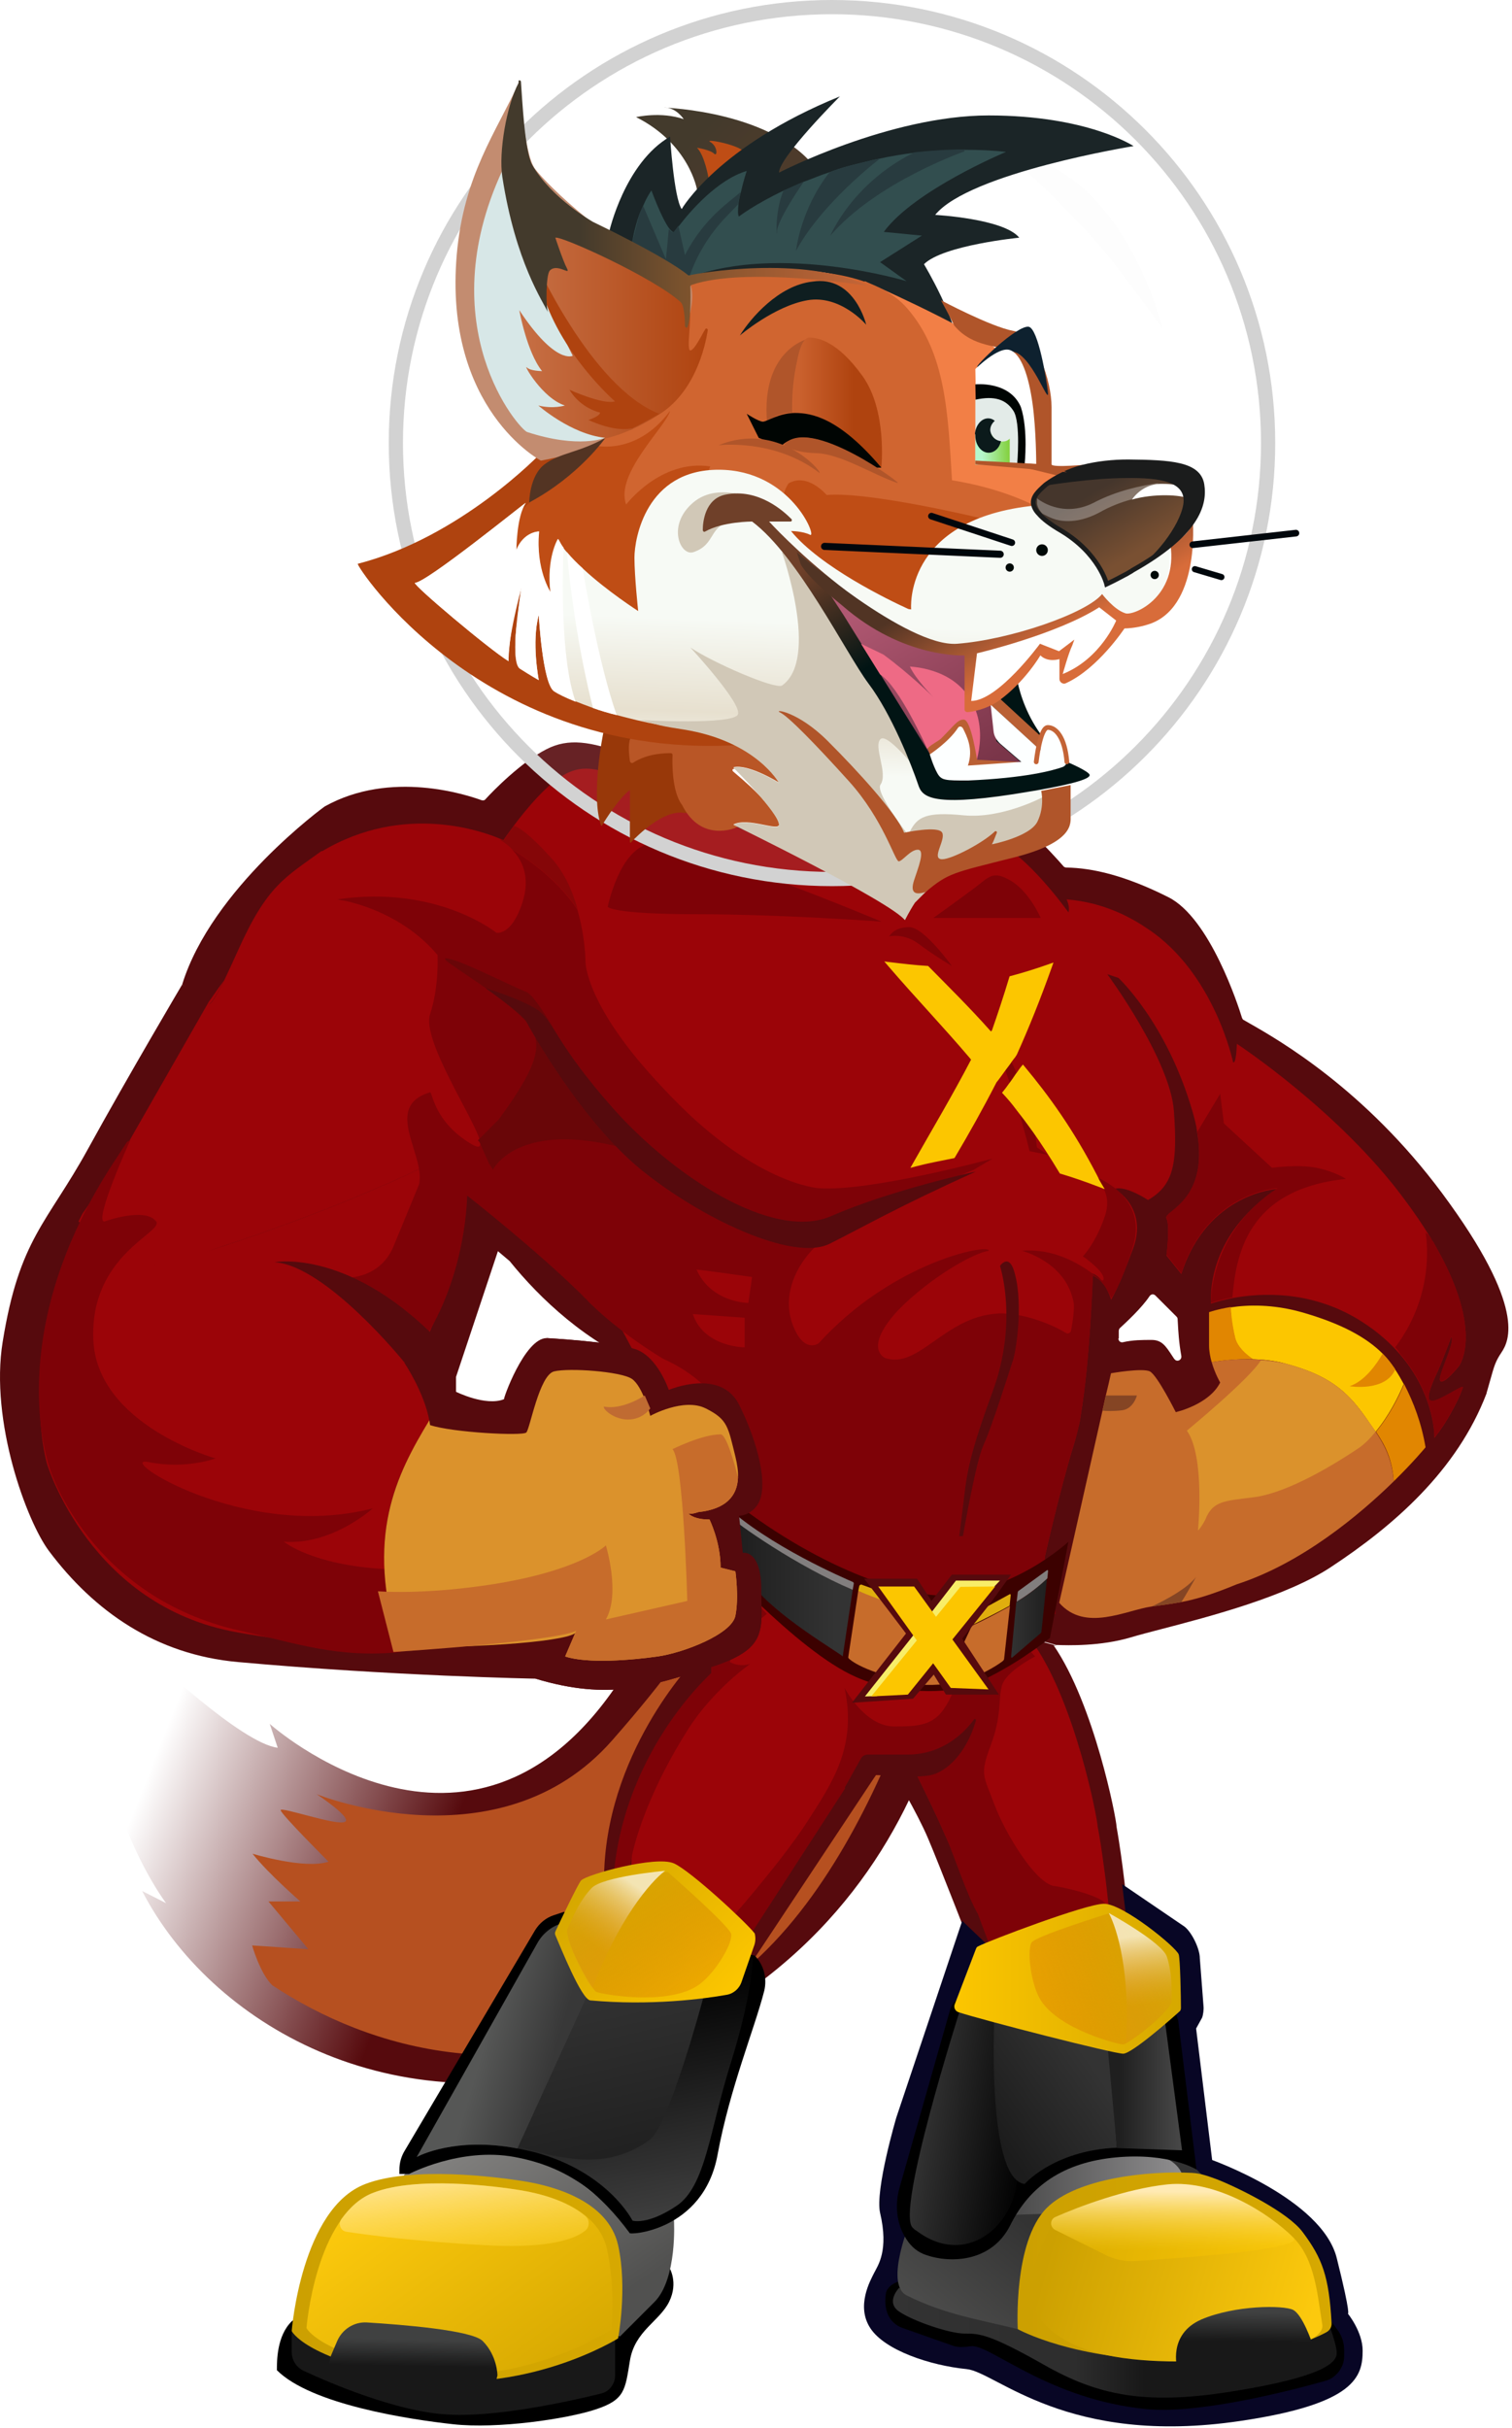 <svg width="319" height="512" viewBox="0 0 319 512" fill="none" xmlns="http://www.w3.org/2000/svg">
  <path
    d="M202.888 332.465C202.888 332.465 205.456 407.199 128.659 434.938C82.333 449.249 44.333 426.546 29.983 398.807L35.032 401.369C35.032 401.369 16.52 376.988 22.366 345.097C22.366 345.097 29.098 354.373 32.464 356.846C31.578 349.249 31.578 349.249 31.578 349.249C31.578 349.249 50.976 367.712 58.594 368.595L56.911 363.56C56.911 363.56 99.074 401.369 130.254 355.168C161.522 308.878 162.407 318.154 162.407 318.154L202.888 332.465Z"
    fill="url(#paint0_linear)"
  />
  <path
    d="M199.344 334.85C199.344 334.85 184.641 401.899 147.526 422.04C110.412 442.182 77.727 432.111 57.443 418.684C54.874 416.21 53.191 410.291 53.191 410.291L65.06 411.086L56.645 401.016H63.377C63.377 401.016 56.645 395.185 53.279 390.945C53.279 390.945 64.263 394.302 69.312 392.624C69.312 392.624 59.214 382.553 59.214 381.758C59.214 380.963 71.084 385.115 72.767 384.231C74.45 383.436 66.832 378.401 66.832 378.401C66.832 378.401 105.452 393.949 129.102 367.094C152.752 340.239 153.373 331.228 153.373 331.228L199.344 334.85Z"
    fill="#B65020"
  />
  <path
    d="M149.297 326.86L222.921 347.081C222.531 347.081 222.296 347.003 222.296 347.003C230.885 359.495 235.569 383.698 235.569 385.259C235.569 385.259 237.131 393.847 237.989 404.387L205.51 412.195C205.51 412.195 198.093 393.067 195.751 387.601C193.409 382.136 188.724 374.329 188.724 374.329H184.821L158.666 413.756L127.436 396.58C127.436 370.035 146.174 350.516 146.174 350.516C146.174 341.928 149.297 329.436 149.297 329.436V326.86Z"
    fill="#560A0D"
  />
  <path
    d="M133.214 396.189C133.214 396.736 133.292 397.204 133.292 397.751L155.933 407.12L156.636 406.183L180.136 374.329H193.409C193.409 374.329 197.313 382.136 199.655 387.601C201.294 391.349 205.12 398.141 207.306 401.889C208.321 403.607 209.414 410.633 209.414 410.633L234.086 404.387C233.929 402.201 233.695 400.015 233.461 398.063C233.227 395.877 232.915 393.847 232.68 392.052C232.134 387.914 231.587 385.259 231.587 385.259C231.587 383.698 226.903 359.495 218.315 347.003L153.981 329.436C153.981 329.436 153.747 330.217 153.435 331.544C152.342 335.916 150.078 346.222 150.078 352.858C150.078 352.858 132.433 370.503 133.214 396.189Z"
    fill="#9B0408"
  />
  <path
    d="M129.31 398.141H132.511C132.511 388.773 138.367 375.5 145.003 364.96C150.39 356.372 158.276 350.907 158.276 350.907C155.933 351.687 153.981 350.516 153.981 350.516C155.543 345.051 161.789 340.367 161.789 340.367L153.435 331.544C152.342 335.916 150.078 346.222 150.078 352.858C150.078 352.858 130.559 370.035 129.31 398.141Z"
    fill="#7E0207"
  />
  <path
    d="M152.42 406.73L155.543 410.633L158.666 407.51L180.136 374.329H193.409C193.409 374.329 197.313 382.136 199.655 387.601C201.294 391.349 204.027 399.781 206.291 403.607L208.633 409.853C208.633 409.853 230.494 404.387 232.056 402.826C232.446 402.514 233.149 402.904 233.461 401.967C233.227 399.781 223.077 397.751 222.296 397.751C218.393 396.97 212.147 386.821 209.805 380.575C207.462 374.329 206.682 374.329 209.024 368.083C211.366 361.837 210.585 358.714 211.366 355.591C212.147 352.468 218.393 349.345 218.393 349.345L217.534 348.408L212.069 351.843L202.466 355.045C202.466 355.045 200.436 357.933 200.67 357.699C197.859 363.789 194.892 364.101 188.646 364.101C182.4 364.101 178.184 355.981 178.184 355.981C180.839 368.473 175.53 376.046 170.377 384.088C164.912 392.676 152.42 406.73 152.42 406.73Z"
    fill="#7E0207"
  />
  <path
    d="M205.901 362.852C205.979 362.618 205.667 362.461 205.51 362.618C203.793 364.96 199.265 370.035 191.457 370.035H183.103C182.479 370.035 181.932 370.347 181.62 370.893L178.184 377.061L181.307 378.623L184.821 374.329C184.821 374.329 193.409 375.109 196.532 374.329C199.499 373.626 203.793 370.113 205.901 362.852Z"
    fill="#560A0D"
  />
  <path
    fill-rule="evenodd"
    clip-rule="evenodd"
    d="M101.594 168.759C98.549 167.666 82.466 162.279 68.49 170.087C68.49 170.087 44.678 187.341 38.432 207.64L107.527 265.962C114.086 274.081 123.689 283.06 136.181 288.291C136.337 288.369 136.493 288.447 136.571 288.603C137.586 290.243 144.378 301.485 145.784 308.668C146.182 310.546 146.663 312.424 147.137 314.272C147.313 314.959 147.488 315.642 147.657 316.32C148.672 320.067 149.531 323.502 149.375 326.079C149.375 326.391 149.609 326.781 150 326.86L155.074 328.265L168.035 331.856L179.746 335.057L179.902 335.135L181.073 335.448H181.151H181.229H181.307L185.211 336.541L187.163 337.087L190.208 337.946L196.61 339.742L198.015 340.132L201.373 341.069L204.027 341.772L205.276 342.084L205.589 342.162L205.901 342.24L212.147 343.958L212.381 344.036L213.786 344.426L218.002 345.597L220.345 346.222L222.843 346.925H222.999C225.185 347.003 232.212 347.237 238.692 345.285C240.277 344.809 242.475 344.237 245.068 343.562C255.244 340.912 271.519 336.673 280.852 330.451C293.89 321.863 307.397 310.23 313.643 293.834V293.756C313.947 292.708 314.192 291.835 314.4 291.09C315.264 288.006 315.508 287.133 316.766 285.246C318.328 282.904 322.231 275.877 304.274 251.674C287.928 229.661 269.689 219.276 263.585 215.8C263.129 215.541 262.741 215.32 262.427 215.135C262.225 215.068 262.139 214.884 262.069 214.735C262.058 214.711 262.047 214.688 262.036 214.667C261.255 212.09 255.244 193.587 246.499 189.215C237.365 184.608 230.416 183.047 225.029 182.969C224.795 182.969 224.561 182.891 224.404 182.735C223.468 181.641 220.188 177.972 216.909 175.005C215.972 174.146 215.035 173.366 214.177 172.741C214.177 172.693 214.147 172.674 214.106 172.649C214.08 172.633 214.05 172.615 214.021 172.585L213.318 172.116C212.615 171.726 211.913 171.336 211.366 171.258C210.351 171.101 208.79 171.882 206.916 173.288C205.198 174.615 203.168 176.41 201.138 178.206L201.138 178.206C200.943 178.401 200.748 178.577 200.553 178.753C200.358 178.928 200.162 179.104 199.967 179.299C199.694 179.533 199.44 179.768 199.186 180.002C198.933 180.236 198.679 180.47 198.406 180.705C195.595 183.281 193.097 185.389 191.535 186.014C191.49 186.059 191.471 186.078 191.448 186.086C191.431 186.092 191.412 186.092 191.379 186.092C191.223 186.17 190.989 186.092 190.832 186.014C190.089 185.668 187.928 184.628 184.871 183.156C178.939 180.3 169.635 175.821 160.774 171.648L159.369 170.945H159.29C155.777 169.306 152.42 167.744 149.375 166.339C148.725 166.014 148.076 165.727 147.452 165.451C147.177 165.329 146.906 165.209 146.642 165.09C146.179 164.884 145.726 164.681 145.286 164.484C143.725 163.786 142.317 163.157 141.099 162.669C140.533 162.438 139.98 162.21 139.438 161.988C136.694 160.861 134.26 159.861 132.043 159.078C124.547 156.345 119.941 155.643 115.335 157.985C109.948 160.718 103.936 166.885 102.452 168.525C102.218 168.837 101.906 168.837 101.594 168.759ZM236.974 283.06C236.428 283.216 235.959 282.826 235.959 282.279H236.037V280.718C236.037 280.483 236.116 280.249 236.272 280.093C236.308 280.059 236.348 280.022 236.391 279.983C237.538 278.926 240.862 275.862 242.518 273.379C242.83 272.91 243.376 272.832 243.767 273.223L248.217 277.673C248.373 277.829 248.451 277.985 248.451 278.219C248.466 278.409 248.48 278.681 248.499 279.02C248.578 280.491 248.724 283.22 249.232 285.949C249.388 286.886 248.217 287.354 247.749 286.573C247.671 286.573 247.671 286.495 247.671 286.495C247.524 286.275 247.383 286.061 247.248 285.855C245.948 283.873 245.108 282.591 242.986 282.591C240.956 282.591 239.004 282.591 236.974 283.06Z"
    fill="#560A0D"
  />
  <path
    d="M107.918 255.265L96.207 290.399V293.522C96.207 293.522 102.453 296.645 106.356 295.083C105.966 295.474 110.65 282.201 115.335 282.201C115.335 282.201 129.388 282.982 134.073 284.543C138.757 286.105 141.099 293.131 141.099 293.131C141.099 293.131 152.03 288.447 155.933 296.254C159.837 304.062 162.335 313.509 159.837 317.334C158.276 319.677 155.933 319.677 155.933 319.677L156.714 327.484C156.714 327.484 160.618 326.703 160.618 335.291C160.618 343.88 162.179 347.783 149.687 351.687C137.196 355.591 128.607 358.714 112.993 354.029C112.993 354.029 83.012 353.483 50.143 350.516C32.967 348.954 19.928 339.898 10.325 327.094C5.64 320.848 -2.167 299.768 0.566 282.982C4.079 261.199 9.935 257.998 18.523 242.383C27.111 226.768 38.432 207.64 38.432 207.64L107.918 255.265Z"
    fill="#560A0D"
  />
  <path
    d="M18.913 255.266L19.694 259.95C32.81 272.13 31.093 267.914 48.581 262.292C63.806 257.296 81.216 250.269 90.976 245.272C91.366 245.116 91.756 244.882 92.069 244.726C92.459 244.569 92.771 244.335 93.084 244.179C93.162 244.101 93.318 244.023 93.396 244.023C93.474 243.945 120.956 266.586 121.893 263.151C121.893 263.151 153.045 320.614 153.747 324.127L154.06 324.283L167.957 332.013L172.407 334.511L179.356 338.415L180.527 339.039L190.911 344.817L192.16 345.519L193.253 346.144L193.487 346.222L193.565 346.3L196.454 347.862L198.328 348.955H198.484L202.153 347.627L202.309 347.549L203.949 346.925L210.273 344.661L212.147 343.958L212.381 343.88L213.864 343.333L220.032 341.147L222.453 340.288L222.687 340.367L222.609 339.898L221.047 332.013L220.891 331.232L220.423 329.046L220.345 328.733C220.345 328.733 223.467 314.68 226.59 304.53C226.903 303.594 227.137 302.501 227.449 301.329C227.449 301.173 227.527 300.939 227.605 300.705C227.762 300.002 227.918 299.299 227.996 298.519C229.948 287.12 230.494 270.1 230.572 268.694C230.572 268.616 230.572 268.616 230.572 268.616C231.197 268.851 231.821 269.319 232.29 269.944C233.461 271.427 234.242 273.457 234.398 274.003C234.398 274.003 234.398 274.003 234.398 274.081C234.398 274.16 234.398 274.16 234.398 274.16C234.554 273.847 236.116 271.349 239.082 263.229C242.205 254.641 235.179 250.737 235.179 250.737C237.521 249.957 242.205 253.08 242.205 253.08C247.67 249.957 248.451 245.272 247.67 234.342C246.89 223.411 233.617 205.454 233.617 205.454L235.959 206.235C235.959 206.235 246.109 215.604 251.574 234.342C252.043 235.981 252.433 237.465 252.589 238.87C255.088 253.47 245.328 255.5 246.109 256.983C246.89 258.545 246.109 264.791 246.109 264.791L249.232 268.694C254.697 251.518 269.531 250.737 269.531 250.737C269.141 250.972 268.751 251.284 268.36 251.518C255.712 260.34 255.4 271.739 255.478 274.394C255.478 274.472 255.478 274.472 255.478 274.55C255.478 274.784 255.478 274.94 255.478 274.94C255.478 274.94 256.337 274.628 257.898 274.238C257.898 274.238 257.898 274.238 257.976 274.238C258.054 274.238 258.211 274.16 258.289 274.16C258.835 274.003 259.382 273.925 260.006 273.769C265.94 272.676 276.87 271.973 287.488 278.844C290.767 280.952 293.344 283.294 295.374 285.636C302.244 293.6 302.635 301.798 302.635 303.125C302.635 303.281 302.635 303.281 302.635 303.281C302.713 303.203 302.713 303.125 302.791 303.047C303.962 301.564 304.977 300.002 305.914 298.363C306.929 296.567 307.866 294.771 308.568 292.819C309.115 291.804 306.07 293.912 303.806 294.927C302.713 295.474 301.776 295.708 301.542 295.162C301.307 294.615 301.542 293.444 302.01 292.273C302.322 291.336 302.791 290.399 303.103 289.696C303.884 288.135 306.226 281.889 306.226 281.889C307.007 283.45 303.103 290.477 303.884 291.258C304.665 292.039 307.788 288.135 307.788 288.135C309.037 286.339 311.848 278.844 303.181 263.385C303.025 263.073 302.869 262.839 302.713 262.527C302.557 262.214 302.401 261.902 302.166 261.668C302.01 261.355 301.776 261.043 301.62 260.731C300.136 258.311 298.341 255.656 296.233 252.845C282.492 234.264 260.943 220.132 260.943 220.132C260.943 220.132 260.865 224.426 260.162 224.036C260.162 224.036 256.259 205.298 242.205 195.929C238.77 193.587 232.993 190.308 225.029 189.683C225.029 189.683 225.81 191.245 225.419 192.416C225.419 192.416 216.519 179.924 209.883 177.504C209.57 177.426 209.258 177.269 208.946 177.269C208.165 177.113 206.838 177.66 205.276 178.675C199.811 182.188 191.145 190.776 188.646 189.293C184.899 187.029 157.573 175.24 144.378 169.774C143.832 169.54 143.363 169.384 142.895 169.15C141.021 168.369 139.303 167.666 137.742 166.964C137.195 166.729 136.727 166.495 136.181 166.261C134.463 165.48 132.901 164.778 131.496 164.231C126.499 162.123 123.142 161.264 119.473 163.138C115.569 165.09 111.041 170.633 108.386 174.147C107.059 175.942 106.2 177.191 106.2 177.191C106.2 177.191 105.966 177.113 105.654 176.957C102.374 175.552 85.51 169.072 67.944 179.534L67.866 179.456C60.292 184.999 56.389 186.56 50.143 200.614C48.972 203.19 48.035 205.22 47.332 206.703C44.053 213.34 43.975 211.544 43.975 211.388C43.975 211.466 43.897 211.466 43.897 211.544L18.913 255.266Z"
    fill="#9B0408"
  />
  <path
    d="M47.332 206.703C46.786 207.406 45.771 208.811 43.975 211.388C43.897 211.544 43.975 213.34 47.332 206.703Z"
    fill="#9B0408"
  />
  <path
    d="M25.237 244.726C24.613 245.741 23.832 246.756 23.207 247.849C1.737 281.811 9.935 308.746 9.935 308.746C9.935 308.746 18.913 338.805 50.143 344.27C62.478 346.456 68.1 346.612 84.261 346.691C76.922 323.424 83.715 311.011 90.585 299.612C89.492 293.6 85.276 287.354 85.276 287.354L90.117 282.123L94.411 272.286L94.645 271.661L98.549 252.143L90.976 245.272C81.216 250.269 63.806 257.296 48.581 262.292C31.171 267.992 29.687 269.865 16.571 257.608L17.352 256.046"
    fill="#9B0408"
  />
  <path
    d="M10.715 310.308C10.715 310.308 19.303 336.853 50.533 343.88C62.635 346.612 71.223 349.735 84.573 348.408L81.294 330.919C65.758 330.061 59.902 325.142 59.902 325.142C70.052 325.923 78.64 318.115 78.64 318.115C51.314 325.142 23.598 306.794 31.405 308.356C39.212 309.917 45.458 307.575 45.458 307.575C45.458 307.575 20.475 300.549 19.694 282.591C18.913 264.634 34.528 259.95 32.966 257.608C30.624 254.485 22.036 257.608 22.036 257.608C19.694 257.608 27.501 240.431 27.501 240.431L26.799 240.822C26.174 241.837 25.471 242.852 24.769 243.945C-0.605 281.811 10.715 310.308 10.715 310.308Z"
    fill="#7E0207"
  />
  <path
    fill-rule="evenodd"
    clip-rule="evenodd"
    d="M72.472 269.475C72.472 269.475 79.811 270.1 82.934 263.073L88.399 249.8C88.927 247.604 88.09 244.894 87.25 242.177C85.731 237.261 84.205 232.321 90.741 230.36C90.846 230.325 90.944 230.615 91.119 231.14C91.726 232.956 93.272 237.577 99.329 241.212C103.257 243.576 100.741 238.79 97.412 232.455C93.924 225.818 89.543 217.481 90.741 213.886C92.693 207.952 92.303 201.394 92.303 201.394C85.354 193.196 75.907 190.62 72.472 189.917H72.316C71.613 189.761 71.145 189.683 71.145 189.683C92.225 186.56 104.717 196.71 104.717 196.71C104.717 196.71 107.84 197.491 110.182 190.464C112.056 184.842 110.026 181.173 107.996 179.143C110.884 180.861 117.755 185.545 121.815 191.869C123.533 197.725 123.533 202.956 123.533 202.956C123.533 202.956 123.533 212.325 139.928 229.501C158.666 249.8 172.719 250.581 172.719 250.581C183.494 251.362 208.633 244.569 209.414 244.335L205.51 246.677C205.51 246.677 204.574 247.068 203.012 247.692C195.751 250.815 175.14 259.794 171.939 262.995L171.86 263.073C167.957 266.977 164.912 273.222 167.254 279.39C169.596 285.636 172.719 283.294 172.719 283.294C188.334 266.118 208.633 262.214 208.633 263.776C203.949 264.556 192.238 272.364 187.553 278.61C182.869 284.856 186.773 286.417 186.773 286.417C190.333 287.604 193.492 285.383 197.165 282.802C200.741 280.288 204.803 277.433 210.195 277.048C210.898 276.97 211.6 276.97 212.303 277.048C213.162 277.126 214.021 277.204 214.879 277.36C219.173 278.141 223.155 280.015 224.873 281.108C225.263 281.42 225.888 281.108 225.966 280.64C226.278 279 226.747 275.955 226.512 274.706C224.951 266.118 215.582 263.776 215.582 263.776C222.374 263.229 227.605 266.508 230.416 268.538C230.797 268.834 231.155 269.085 231.465 269.302C231.727 269.485 231.955 269.644 232.134 269.787C232.446 270.021 232.68 270.1 232.758 270.021C233.539 268.46 228.464 264.947 228.464 264.947C228.464 264.947 231.197 262.214 233.149 256.358C234.476 252.299 232.524 249.8 231.197 248.551C230.65 248.083 230.182 247.77 230.104 247.77C230.143 247.77 230.24 247.809 230.387 247.868L230.387 247.868C230.533 247.926 230.728 248.005 230.963 248.083C233.773 249.254 241.971 253.548 239.004 262.995C236.506 270.958 234.71 273.457 234.398 273.847V273.769V273.691C234.164 273.066 232.68 269.787 230.572 269.085C230.572 269.085 230.026 285.48 228.23 297.113C228.152 297.504 228.074 297.894 228.074 298.206C228.003 298.562 227.948 298.902 227.894 299.233L227.894 299.233C227.83 299.628 227.768 300.01 227.684 300.392C227.644 300.509 227.625 300.607 227.605 300.705C227.586 300.802 227.566 300.9 227.527 301.017C227.293 302.188 226.981 303.281 226.669 304.218C223.546 314.368 220.423 328.421 220.423 328.421L220.501 328.733L220.969 330.919L221.125 331.7L222.687 339.586V340.366L222.453 340.444L220.032 341.303L213.864 343.489L212.381 344.036L212.147 344.114L210.273 344.817L203.949 347.081L202.309 347.705L202.153 347.783L198.484 349.111L198.406 349.033L196.532 347.94L193.643 346.378L193.565 346.3L193.331 346.222L192.238 345.597L190.989 344.895L180.605 339.117L179.434 338.493L172.485 334.589L168.035 332.09L154.138 324.361L153.825 324.205C153.201 320.692 152.342 317.256 151.405 313.977C149.185 305.839 146.551 299.111 145.286 295.88C144.816 294.679 144.534 293.961 144.534 293.834C144.534 293.153 146.614 294.139 148.531 295.048C150.348 295.909 152.019 296.702 151.639 295.942C150.858 294.381 146.955 289.696 139.928 286.573C136.024 284.231 132.433 281.655 129.154 279L127.749 277.829C127.514 277.634 127.3 277.438 127.085 277.243L127.085 277.243C126.87 277.048 126.655 276.853 126.421 276.658C125.953 276.267 125.484 275.799 125.094 275.409C124.626 275.018 124.235 274.628 123.845 274.159L123.689 274.003C123.581 273.896 123.474 273.798 123.37 273.703L123.37 273.703C123.171 273.521 122.984 273.35 122.83 273.144C112.836 263.307 98.549 252.142 98.549 252.142C98.549 252.142 98.549 267.757 89.961 281.811L72.472 269.475ZM146.955 267.757C150.078 274.784 157.885 274.784 157.885 274.784L158.666 269.319C158.666 269.319 147.736 267.757 146.955 267.757ZM157.104 277.907V284.153C157.104 284.153 148.516 284.153 146.174 277.126L157.104 277.907Z"
    fill="#7E0207"
  />
  <path
    d="M105.575 177.191C105.575 177.191 106.825 177.816 108.074 179.143C110.963 180.861 117.833 185.545 121.893 191.869C120.878 188.122 119.16 184.14 116.428 181.095C111.665 175.786 109.401 174.459 108.464 174.146C107.137 175.942 106.278 177.191 106.278 177.191C106.278 177.191 106.044 177.113 105.732 176.957L105.575 177.191Z"
    fill="#850608"
  />
  <path
    d="M294.359 284.153C294.671 284.465 295.062 284.856 295.374 285.48C302.244 293.444 302.635 301.642 302.635 302.969C302.713 302.969 302.713 302.969 302.791 302.969C303.962 301.485 304.977 299.924 305.914 298.284C306.929 296.489 307.866 294.693 308.568 292.741C309.115 291.726 306.07 293.834 303.884 294.849C302.791 295.396 301.854 295.63 301.542 295.083C301.307 294.537 301.542 293.366 302.01 292.195C302.322 291.258 302.791 290.321 303.103 289.618C303.884 288.057 306.226 281.811 306.226 281.811C307.007 283.372 303.103 290.399 303.884 291.18C304.665 291.96 307.788 288.057 307.788 288.057C309.037 286.261 311.848 278.766 303.181 263.307C303.025 262.995 302.869 262.761 302.713 262.448C302.557 262.136 302.322 261.824 302.166 261.59C302.01 261.277 301.776 260.965 301.62 260.653L300.761 259.95C300.761 259.95 303.259 272.364 294.359 284.153Z"
    fill="#7E0207"
  />
  <path
    d="M246.109 256.827C246.89 258.388 246.109 264.634 246.109 264.634L249.232 268.538C254.697 251.362 269.531 250.581 269.531 250.581C269.141 250.815 268.751 251.128 268.36 251.362C257.274 259.247 255.634 270.1 255.478 274.394C255.478 274.628 255.478 274.784 255.478 274.784C255.478 274.784 256.337 274.472 257.898 274.081C257.898 274.081 257.898 274.081 257.976 274.081C258.054 274.003 258.211 274.003 258.289 274.003C258.835 273.847 259.382 273.769 260.006 273.613C260.787 265.181 262.739 250.815 283.975 248.629C283.975 248.629 281.633 247.068 277.729 246.287C273.825 245.506 268.36 246.287 268.36 246.287L258.211 236.918L257.43 230.672L252.745 238.48L252.589 238.714C255.088 253.314 245.406 255.422 246.109 256.827Z"
    fill="#7E0207"
  />
  <path
    d="M85.276 287.276C85.276 287.276 68.881 266.977 57.95 266.196C57.95 266.196 74.346 263.073 93.864 284.153L85.276 287.276Z"
    fill="#560A0D"
  />
  <path
    d="M185.992 194.368C185.992 194.368 164.912 192.806 146.955 192.806C128.998 192.806 128.217 191.245 128.217 191.245C128.217 191.245 130.559 179.533 136.805 177.972C143.051 176.41 185.992 194.368 185.992 194.368Z"
    fill="#7E0207"
  />
  <path
    d="M187.553 197.491C187.553 197.491 190.676 196.71 193.799 199.052C196.922 201.394 200.826 203.737 200.826 203.737C200.826 203.737 194.97 195.539 191.847 195.539C188.724 195.539 187.944 197.1 187.553 197.491Z"
    fill="#7E0207"
  />
  <path
    d="M209.414 220.132L210.195 218.571C210.195 218.571 217.222 227.939 218.783 241.993L221.125 243.554L217.222 242.774C217.222 242.774 212.928 225.207 209.414 220.132Z"
    fill="#7E0207"
  />
  <path
    d="M210.976 266.977C210.976 266.977 214.879 278.688 209.414 293.522C203.949 308.356 203.949 311.479 203.168 317.725C202.387 323.971 202.387 323.971 202.387 323.971H203.168C203.168 323.971 205.823 308.434 207.462 304.843C209.414 300.548 212.928 289.228 213.708 286.885C214.489 284.543 216.05 273.613 213.708 267.367C212.537 264.634 210.976 266.977 210.976 266.977Z"
    fill="#560A0D"
  />
  <path
    d="M196.922 193.587C196.922 193.587 202.387 189.683 205.51 187.341C208.633 184.999 209.414 183.437 213.318 185.779C217.222 188.122 219.564 193.587 219.564 193.587C219.564 193.587 208.633 193.587 204.73 193.587C200.826 193.587 196.922 193.587 196.922 193.587Z"
    fill="#7E0207"
  />
  <path
    d="M94.099 202.565C96.05 204.283 105.419 209.748 110.65 215.057C115.1 219.507 113.773 224.426 105.185 236.137C103.233 238.089 101.828 239.494 100.813 240.509C101.047 240.666 101.203 240.9 101.281 241.134C101.828 242.383 102.452 243.789 103.155 245.35L104.014 246.677C104.014 246.677 108.855 236.684 129.857 241.681C129.622 241.681 114.944 210.763 111.041 209.202C107.527 207.796 98.002 202.878 94.645 202.175C94.255 202.097 93.942 202.097 93.864 202.175C93.786 202.253 94.099 202.565 94.099 202.565Z"
    fill="#690608"
  />
  <path
    d="M102.452 208.421C102.452 208.421 110.26 213.886 111.041 215.448C111.821 217.009 122.752 236.528 135.244 246.677C147.736 256.827 167.254 266.196 175.062 262.292C182.869 258.388 188.724 254.875 205.901 247.068C205.901 247.068 187.944 250.971 175.452 256.437C162.96 261.902 141.88 247.848 129.388 233.795C116.896 219.742 116.896 215.057 112.993 212.715C109.089 210.373 102.452 208.421 102.452 208.421Z"
    fill="#560A0D"
  />
  <path
    d="M149.297 327.094C149.297 327.094 168.035 348.174 180.527 353.639C189.115 357.543 200.67 356.996 204.339 355.591C210.585 353.249 217.612 348.564 221.516 345.441L225.419 325.142C225.419 325.142 213.318 336.463 197.703 336.463C185.211 335.682 163.741 325.923 146.564 309.527L149.297 327.094Z"
    fill="#3C0100"
  />
  <path
    d="M153.123 319.208L154.762 327.874C154.762 327.874 155.387 329.67 158.666 334.12C163.663 340.835 177.013 348.486 177.794 349.345L179.902 335.292C168.816 330.217 156.089 321.785 153.123 319.208Z"
    fill="url(#paint1_linear)"
  />
  <path
    d="M152.81 317.334L153.123 319.208C156.011 321.785 168.035 330.217 179.902 335.292L180.136 333.964C180.136 333.808 180.058 333.73 179.98 333.652C178.184 332.871 162.257 326.079 152.81 317.334Z"
    fill="#827E7E"
  />
  <path
    d="M178.965 349.501C178.965 349.657 179.043 349.735 179.121 349.813C179.121 349.813 182.01 352.858 194.19 355.044C194.58 355.123 194.58 354.966 194.58 354.81L198.484 340.366C195.907 339.898 182.166 335.994 181.073 335.526L178.965 349.501Z"
    fill="#C76C2B"
  />
  <path
    d="M181.073 335.526C182.166 335.994 188.1 338.415 190.676 338.805L189.896 337.4C189.896 337.243 189.818 337.087 189.739 337.087L181.776 334.199C181.62 334.12 181.385 334.277 181.307 334.433L181.073 335.526Z"
    fill="#E0AE0E"
  />
  <path
    d="M213.318 349.423C213.318 349.579 213.474 349.657 213.552 349.579L219.564 344.426C219.642 344.348 219.72 344.27 219.72 344.114L220.891 332.949C219.486 334.276 217.3 336.228 214.411 337.868L213.318 349.423Z"
    fill="url(#paint2_linear)"
  />
  <path
    d="M204.964 342.787C206.994 341.772 210.195 340.21 213.006 338.649L213.24 336.385C213.24 336.228 213.084 336.15 213.006 336.228L206.447 339.82C206.369 339.898 206.291 339.976 206.213 340.132L204.964 342.787Z"
    fill="#E0AE0E"
  />
  <path
    d="M205.042 353.873C209.414 352.077 211.6 350.282 211.6 350.282C211.678 350.204 211.756 350.126 211.834 349.969L213.084 338.727C210.273 340.288 207.15 341.928 205.042 342.865L203.246 346.69L194.658 355.279C194.58 355.357 200.592 355.669 205.042 353.873Z"
    fill="#C76C2B"
  />
  <path d="M193.721 335.682L192.082 333.73H184.508L186.304 335.838L193.721 335.682Z" fill="#F8ED68" />
  <path
    d="M179.746 359.104L192.628 358.245L197 353.17L199.577 357.386H210.741L203.012 345.597L209.024 338.024L213.318 332.09H200.826L196.532 337.634L193.487 332.949H182.322L187.475 339.664L191.145 344.504L179.746 359.104Z"
    fill="#560A0D"
  />
  <path
    d="M182.479 357.777L185.055 357.699L197.313 340.991L199.108 342.709L207.853 336.619L210.976 333.34H201.685L196.142 340.522L182.479 357.777Z"
    fill="#F8ED68"
  />
  <path d="M202.622 334.667L183.806 357.777L191.535 357.387L209.961 334.589L202.622 334.667Z" fill="#FCC600" />
  <path d="M185.289 334.589L200.592 355.981L208.555 356.293L192.862 334.589H185.289Z" fill="#FCC600" />
  <path
    d="M214.489 337.79C217.378 336.072 219.564 334.199 220.969 332.871L221.125 331.31C221.125 331.154 220.969 331.076 220.891 331.154L214.879 335.526C214.801 335.604 214.723 335.682 214.723 335.838L214.489 337.79Z"
    fill="#827E7E"
  />
  <path
    d="M115.335 282.201C115.335 282.201 129.388 282.982 134.073 284.543C138.757 286.105 141.099 293.132 141.099 293.132C141.099 293.132 152.03 288.447 155.933 296.255C159.837 304.062 162.335 313.509 159.837 317.335C158.276 319.677 155.933 319.677 155.933 319.677L156.714 327.484C156.714 327.484 160.618 326.703 160.618 335.292C160.618 343.88 162.179 347.784 149.687 351.687C137.196 355.591 128.607 358.714 112.993 354.029"
    fill="#560A0D"
  />
  <path
    d="M84.261 347.471C107.215 347.393 122.439 345.675 121.581 343.88L119.238 349.345C123.923 350.906 133.292 350.126 138.757 349.345C144.222 348.564 154.372 344.66 155.153 340.757C155.933 336.853 155.153 331.388 155.153 331.388L152.03 330.607C152.03 325.142 149.687 320.457 149.687 320.457C146.721 320.457 145.628 319.599 145.159 319.13C145.393 319.286 145.94 319.364 147.345 318.896C153.123 318.271 155.543 315.539 155.699 311.635C155.777 310.308 155.543 308.824 155.153 307.185C153.591 300.939 153.591 299.377 148.907 297.035C144.222 294.693 137.196 298.597 137.196 298.597C137.196 298.597 135.634 292.351 133.292 290.789C130.95 289.228 120.019 288.447 116.896 289.228C113.773 290.008 111.821 301.329 111.041 302.11C110.26 302.891 95.426 302.11 90.741 300.548C90.663 300.236 90.663 299.924 90.585 299.533C83.637 311.01 76.844 324.127 84.261 347.471Z"
    fill="#DB922C"
  />
  <path
    d="M83.012 348.408C120.41 345.832 121.581 343.88 121.581 343.88L119.238 349.345C123.923 350.907 133.292 350.126 138.757 349.345C144.222 348.564 154.372 344.661 155.153 340.757C155.933 336.853 155.153 331.388 155.153 331.388L152.03 330.607C152.03 325.142 149.687 320.458 149.687 320.458C146.721 320.458 145.628 319.599 145.159 319.13C145.393 319.286 145.94 319.365 147.345 318.896C153.123 318.271 155.543 315.539 155.699 311.635C155.075 309.059 153.279 302.5 152.03 302.5C148.126 302.5 141.88 305.623 141.88 305.623C144.222 307.966 145.003 337.634 145.003 337.634L127.827 341.538C130.95 336.072 127.827 325.923 127.827 325.923C127.827 325.923 120.8 332.949 94.255 335.292C88.711 335.76 83.871 335.838 79.733 335.604L83.012 348.408Z"
    fill="#C76C2B"
  />
  <path
    d="M136.024 294.303C136.024 294.303 131.34 297.426 127.436 296.645C127.046 297.035 129.388 299.378 132.511 299.378C135.634 299.378 137.195 297.035 137.195 297.035L136.024 294.303Z"
    fill="#C06B32"
  />
  <path
    d="M259.616 276.111C259.616 276.111 259.772 279.078 260.553 282.201C261.021 284.075 262.895 285.714 264.3 286.651C266.564 286.729 269.063 286.964 271.483 287.666C280.071 290.009 283.975 293.131 287.879 298.597C288.738 299.846 289.518 300.939 290.221 301.954C293.032 298.597 295.062 294.537 296.155 291.882C295.608 290.867 294.983 289.774 294.359 288.837C294.281 288.681 294.203 288.525 294.125 288.447C293.422 287.432 292.641 286.417 291.704 285.48C288.347 282.123 283.116 279.156 274.606 276.736C268.516 275.018 263.207 275.174 259.694 275.721L259.616 276.111Z"
    fill="#FCC600"
  />
  <path
    d="M296.233 291.882C295.14 294.537 293.11 298.597 290.299 301.954C292.407 305.077 293.734 307.888 294.047 312.416C298.263 308.278 300.761 305.233 300.761 305.233C299.902 300.158 298.263 295.786 296.233 291.882Z"
    fill="#E18601"
  />
  <path
    d="M255.088 276.736C255.088 276.736 255.088 279.859 255.088 283.763C255.088 284.934 255.322 286.183 255.634 287.276C257.586 286.964 260.787 286.573 264.378 286.651C262.973 285.714 261.099 284.075 260.631 282.201C259.85 279.078 259.694 276.111 259.694 276.111V275.643C256.805 276.111 255.088 276.736 255.088 276.736Z"
    fill="#E18601"
  />
  <path
    d="M223.468 338.024C228.933 344.27 237.521 339.586 242.986 338.805C245.25 338.493 247.124 338.258 249.232 337.868C252.121 337.321 255.478 336.385 260.943 334.12C274.684 329.67 286.864 319.442 294.047 312.416C293.578 306.404 291.314 303.437 287.879 298.597C283.975 293.131 280.071 290.008 271.483 287.666C265.393 286.027 258.835 286.729 255.634 287.276C256.337 289.696 257.43 291.57 257.43 291.57C255.088 296.254 248.061 297.816 248.061 297.816C248.061 297.816 244.157 290.008 242.596 289.228C241.034 288.447 234.398 289.618 234.398 289.618C234.086 291.102 233.695 292.663 233.305 294.303C233.071 295.318 232.836 296.411 232.602 297.504C228.699 314.914 223.468 338.024 223.468 338.024Z"
    fill="#C76C2B"
  />
  <path
    d="M242.986 338.805C245.25 338.492 247.124 338.258 249.232 337.868C250.247 336.384 252.199 332.793 252.355 332.559C250.013 335.682 242.986 338.805 242.986 338.805Z"
    fill="#854524"
  />
  <path
    d="M232.602 297.504C233.383 297.582 234.866 297.66 236.74 297.425C239.16 297.113 239.863 294.302 239.863 294.302H233.305C233.071 295.317 232.836 296.41 232.602 297.504Z"
    fill="#854524"
  />
  <path
    d="M252.745 322.8C252.745 322.8 253.526 322.019 254.307 320.457C255.868 316.554 258.211 316.554 264.456 315.773C270.702 314.992 279.291 310.308 286.317 305.623C287.801 304.686 289.05 303.359 290.221 301.954C289.518 300.861 288.738 299.768 287.879 298.597C283.975 293.131 280.071 290.008 271.483 287.666C269.063 287.042 266.018 286.885 266.018 286.885C263.676 290.789 250.403 301.72 250.403 301.72C254.307 307.185 252.745 322.8 252.745 322.8Z"
    fill="#DB922C"
  />
  <path
    d="M284.756 292.351C284.756 292.351 292.251 293.6 294.359 288.837C294.281 288.681 294.203 288.525 294.125 288.447C293.422 287.432 292.641 286.417 291.704 285.48C290.455 287.666 287.957 291.258 284.756 292.351Z"
    fill="#E18601"
  />
  <path
    fill-rule="evenodd"
    clip-rule="evenodd"
    d="M204.964 222.787C199.186 215.994 193.409 209.983 187.788 203.424C190.364 203.737 193.019 204.049 195.595 204.205C199.889 208.577 204.183 212.793 208.555 217.712C208.711 217.868 208.946 218.024 209.18 218.336C209.336 218.102 209.492 217.79 209.726 217.556C210.976 213.964 212.225 210.217 213.396 206.313C216.05 205.61 218.783 204.752 221.438 203.815C219.017 210.607 216.597 216.619 214.099 222.162C213.942 222.396 213.786 222.709 213.552 222.943C213.396 223.177 213.24 223.333 213.084 223.567C212.693 224.192 212.225 224.739 211.834 225.285C211.132 226.222 210.507 227.159 209.805 228.018C206.916 233.639 204.027 238.792 201.06 243.789C198.406 244.335 195.751 244.804 193.097 245.506C197.157 238.323 201.373 231.297 205.432 223.489C205.354 223.177 205.12 223.021 204.964 222.787ZM213.24 228.877C213.786 228.174 214.255 227.471 214.723 226.769C215.114 226.3 215.426 225.754 215.816 225.285C220.891 231.375 226.044 238.48 231.041 248.161C231.119 248.317 231.197 248.473 231.275 248.629C231.431 249.02 231.665 249.41 231.9 249.8C229.245 248.785 226.59 247.849 223.936 247.068C222.062 243.945 220.188 241.056 218.315 238.402C217.144 236.762 215.972 235.201 214.801 233.717C213.942 232.546 213.006 231.453 212.069 230.438C212.459 229.97 212.849 229.423 213.24 228.877Z"
    fill="#FCC600"
  />
  <path
    d="M204.964 222.787L205.345 222.463L205.364 222.485L205.38 222.509L204.964 222.787ZM187.788 203.424L187.408 203.75L186.571 202.773L187.848 202.928L187.788 203.424ZM195.595 204.205L195.625 203.706L195.817 203.718L195.952 203.855L195.595 204.205ZM208.555 217.712L208.202 218.065L208.191 218.055L208.182 218.044L208.555 217.712ZM209.18 218.336L209.596 218.614L209.204 219.202L208.78 218.636L209.18 218.336ZM209.726 217.556L210.199 217.72L210.161 217.828L210.08 217.909L209.726 217.556ZM213.396 206.313L212.917 206.169L212.997 205.901L213.268 205.83L213.396 206.313ZM221.438 203.815L221.271 203.343L222.261 202.994L221.909 203.983L221.438 203.815ZM214.099 222.162L214.554 222.368L214.538 222.405L214.515 222.439L214.099 222.162ZM213.552 222.943L213.136 222.666L213.164 222.624L213.199 222.589L213.552 222.943ZM211.834 225.285L212.241 225.576L212.234 225.585L211.834 225.285ZM209.805 228.018L209.36 227.789L209.384 227.742L209.418 227.701L209.805 228.018ZM201.06 243.789L201.49 244.044L201.377 244.234L201.161 244.278L201.06 243.789ZM193.097 245.506L193.225 245.99L192.077 246.293L192.661 245.26L193.097 245.506ZM205.432 223.489L205.917 223.368L205.963 223.552L205.876 223.72L205.432 223.489ZM213.24 228.877L212.833 228.586L212.839 228.578L212.845 228.57L213.24 228.877ZM214.723 226.769L214.307 226.491L214.322 226.469L214.339 226.448L214.723 226.769ZM215.816 225.285L215.432 224.965L215.816 224.504L216.2 224.965L215.816 225.285ZM231.041 248.161L231.485 247.931L231.488 247.937L231.041 248.161ZM231.275 248.629L231.722 248.406L231.731 248.424L231.739 248.444L231.275 248.629ZM231.9 249.8L232.328 249.543L233.073 250.784L231.721 250.267L231.9 249.8ZM223.936 247.068L223.795 247.547L223.608 247.492L223.507 247.325L223.936 247.068ZM218.315 238.402L218.721 238.111L218.723 238.113L218.315 238.402ZM212.069 230.438L211.701 230.777L211.404 230.455L211.685 230.118L212.069 230.438ZM204.583 223.111C201.7 219.721 198.816 216.525 195.946 213.353C193.078 210.183 190.224 207.035 187.408 203.75L188.167 203.099C190.973 206.372 193.818 209.509 196.688 212.682C199.557 215.854 202.45 219.06 205.345 222.463L204.583 223.111ZM187.848 202.928C190.425 203.24 193.066 203.551 195.625 203.706L195.565 204.704C192.971 204.547 190.303 204.233 187.727 203.921L187.848 202.928ZM195.952 203.855C200.238 208.219 204.546 212.449 208.929 217.38L208.182 218.044C203.82 213.138 199.54 208.935 195.238 204.555L195.952 203.855ZM208.909 217.358C208.98 217.429 209.031 217.465 209.175 217.596C209.297 217.707 209.438 217.847 209.58 218.036L208.78 218.636C208.688 218.514 208.595 218.42 208.502 218.336C208.431 218.271 208.287 218.15 208.202 218.065L208.909 217.358ZM208.764 218.059C208.797 218.01 208.831 217.954 208.872 217.888C208.911 217.824 208.956 217.75 209.003 217.676C209.099 217.528 209.219 217.356 209.373 217.202L210.08 217.909C210 217.989 209.925 218.091 209.845 218.216C209.804 218.279 209.766 218.341 209.725 218.409C209.685 218.475 209.641 218.546 209.596 218.614L208.764 218.059ZM209.254 217.391C210.502 213.804 211.749 210.064 212.917 206.169L213.875 206.457C212.701 210.37 211.449 214.125 210.199 217.72L209.254 217.391ZM213.268 205.83C215.908 205.131 218.627 204.276 221.271 203.343L221.604 204.286C218.939 205.227 216.193 206.09 213.524 206.796L213.268 205.83ZM221.909 203.983C219.484 210.787 217.059 216.811 214.554 222.368L213.643 221.957C216.135 216.427 218.55 210.428 220.967 203.647L221.909 203.983ZM214.515 222.439C214.482 222.489 214.447 222.544 214.407 222.611C214.368 222.675 214.323 222.749 214.275 222.823C214.18 222.971 214.06 223.142 213.906 223.296L213.199 222.589C213.279 222.509 213.354 222.407 213.434 222.282C213.474 222.22 213.512 222.157 213.554 222.089C213.594 222.024 213.637 221.953 213.683 221.885L214.515 222.439ZM213.968 223.22C213.876 223.358 213.785 223.471 213.708 223.568C213.629 223.666 213.564 223.748 213.5 223.845L212.668 223.29C212.759 223.153 212.85 223.039 212.927 222.943C213.007 222.844 213.072 222.762 213.136 222.666L213.968 223.22ZM213.508 223.832C213.111 224.467 212.592 225.084 212.241 225.576L211.428 224.994C211.857 224.393 212.275 223.917 212.66 223.302L213.508 223.832ZM212.234 225.585C211.557 226.489 210.9 227.468 210.192 228.334L209.418 227.701C210.114 226.85 210.707 225.955 211.434 224.985L212.234 225.585ZM210.249 228.246C207.355 233.878 204.461 239.04 201.49 244.044L200.63 243.533C203.593 238.544 206.476 233.4 209.36 227.789L210.249 228.246ZM201.161 244.278C198.488 244.829 195.861 245.292 193.225 245.99L192.969 245.023C195.641 244.316 198.323 243.842 200.959 243.299L201.161 244.278ZM192.661 245.26C196.729 238.063 200.934 231.056 204.989 223.259L205.876 223.72C201.811 231.538 197.584 238.584 193.532 245.752L192.661 245.26ZM204.947 223.611C204.934 223.556 204.907 223.506 204.84 223.425C204.801 223.377 204.77 223.343 204.713 223.278C204.664 223.22 204.604 223.148 204.548 223.064L205.38 222.509C205.442 222.603 205.482 222.631 205.614 222.792C205.724 222.926 205.853 223.11 205.917 223.368L204.947 223.611ZM212.845 228.57C213.379 227.883 213.837 227.196 214.307 226.491L215.139 227.046C214.672 227.747 214.194 228.464 213.634 229.183L212.845 228.57ZM214.339 226.448C214.518 226.234 214.681 225.999 214.859 225.742C215.032 225.492 215.22 225.219 215.432 224.965L216.2 225.605C216.022 225.819 215.859 226.054 215.681 226.311C215.507 226.562 215.319 226.834 215.107 227.089L214.339 226.448ZM216.2 224.965C221.293 231.077 226.468 238.212 231.485 247.932L230.596 248.39C225.62 238.748 220.489 231.673 215.432 225.605L216.2 224.965ZM231.488 247.937C231.527 248.015 231.566 248.093 231.605 248.171C231.644 248.25 231.683 248.328 231.722 248.406L230.828 248.853C230.789 248.775 230.75 248.697 230.711 248.619C230.672 248.541 230.633 248.463 230.594 248.384L231.488 247.937ZM231.739 248.444C231.878 248.79 232.089 249.145 232.328 249.543L231.471 250.058C231.241 249.675 230.984 249.249 230.811 248.815L231.739 248.444ZM231.721 250.267C229.074 249.255 226.433 248.323 223.795 247.547L224.077 246.588C226.748 247.374 229.416 248.316 232.078 249.333L231.721 250.267ZM223.507 247.325C221.639 244.211 219.772 241.333 217.906 238.69L218.723 238.113C220.605 240.779 222.485 243.678 224.365 246.811L223.507 247.325ZM217.908 238.692C216.741 237.059 215.575 235.504 214.409 234.027L215.194 233.407C216.37 234.897 217.546 236.465 218.721 238.111L217.908 238.692ZM214.398 234.013C213.554 232.861 212.63 231.783 211.701 230.777L212.436 230.099C213.381 231.123 214.331 232.231 215.204 233.421L214.398 234.013ZM211.685 230.118C212.061 229.666 212.44 229.136 212.833 228.586L213.647 229.167C213.259 229.71 212.857 230.273 212.453 230.758L211.685 230.118Z"
    fill="#FCC600"
  />
  <path
    d="M83.517 93.443C83.517 144.22 124.712 185.386 175.531 185.386C226.35 185.386 267.545 144.22 267.545 93.443C267.545 42.665 226.35 1.5 175.531 1.5C124.712 1.5 83.517 42.665 83.517 93.443Z"
    fill="white"
    fill-opacity="0.098"
    stroke="#D2D2D2"
    stroke-width="3"
  />
  <path
    d="M147.051 39.99C147.051 39.99 145.478 30.377 134.205 24.697C134.205 24.697 139.448 23.473 144.255 25.133C144.255 25.133 142.682 22.686 140.235 22.686C137.788 22.686 160.334 22.686 170.821 33.96C170.821 34.746 149.935 48.467 149.935 48.467L147.051 39.99Z"
    fill="url(#paint3_linear)"
  />
  <path
    d="M149.498 37.63C149.498 37.63 148.712 32.824 147.051 31.163C147.051 31.163 149.848 31.6 150.634 32.387C151.421 33.173 151.421 30.814 149.848 29.94C148.275 29.066 157.101 30.727 157.101 32.387C157.101 34.047 149.498 37.63 149.498 37.63Z"
    fill="#BF4D15"
  />
  <path
    d="M128.524 48.903C128.524 48.903 131.758 34.397 141.371 28.804C141.371 28.804 142.157 41.65 143.818 44.097C143.818 44.097 151.421 30.814 177.201 20.327C177.201 20.327 164.354 33.173 164.354 36.407C164.354 36.407 187.687 24.347 208.574 24.347C229.46 24.347 239.16 30.814 239.16 30.814C239.16 30.814 204.554 36.407 197.3 45.32C197.3 45.32 211.807 46.107 215.04 50.127C215.04 50.127 198.961 51.7 194.941 55.72C194.941 55.72 202.194 67.78 202.194 74.246C202.194 74.246 192.144 60.963 175.278 57.73C163.393 55.458 145.129 58.167 145.129 58.167L128.524 48.903Z"
    fill="#1B2527"
  />
  <path
    d="M133.331 51.263L133.68 51.438L143.818 57.555L145.391 58.516C164.704 51.263 191.27 59.303 191.27 59.303L185.677 55.283L194.504 49.69L186.464 48.904C192.931 40.077 212.244 32.037 212.244 32.037C209.273 31.688 206.389 31.6 203.592 31.6C199.835 31.6 196.164 31.863 192.843 32.212C190.309 32.562 188.037 32.911 185.677 33.435C185.24 33.523 184.804 33.61 184.367 33.698C182.269 34.222 180.259 34.659 178.424 35.183C178.075 35.271 177.812 35.358 177.55 35.446C177.026 35.62 176.414 35.795 175.977 35.97C175.54 36.145 175.278 36.232 175.016 36.319C173.093 36.931 171.345 37.718 169.598 38.329C168.112 38.941 166.714 39.64 165.403 40.165C159.286 43.048 155.877 45.67 155.877 45.67C155.615 45.058 155.703 44.184 155.79 43.136C155.877 42.262 156.052 41.388 156.314 40.514C156.839 38.155 157.538 36.057 157.538 36.057C151.333 37.892 145.565 44.621 143.293 47.593C142.682 48.467 142.245 48.991 142.245 48.991C141.895 48.991 141.633 48.641 141.283 48.292C139.623 46.194 137.438 40.165 137.438 40.165C136.39 41.65 135.69 43.398 134.991 44.971C134.991 45.058 134.904 45.058 134.904 45.146C133.768 48.379 133.331 51.263 133.331 51.263Z"
    fill="#324E4F"
  />
  <path
    d="M175.191 49.69C184.891 38.417 203.418 31.95 203.418 31.95C203.418 31.95 203.505 31.775 203.68 31.513C199.922 31.513 196.252 31.775 192.931 32.125C192.843 32.212 192.756 32.212 192.581 32.299C179.648 38.854 175.191 49.69 175.191 49.69Z"
    fill="#283B3F"
  />
  <path
    d="M167.937 52.923C172.656 44.097 182.706 35.708 185.677 33.435C185.24 33.523 184.804 33.61 184.367 33.698C182.269 34.222 180.259 34.659 178.424 35.183C178.075 35.271 177.812 35.358 177.55 35.446C177.026 35.62 176.414 35.795 175.977 35.97C175.54 36.145 175.278 36.232 175.016 36.319C168.811 44.272 167.937 52.923 167.937 52.923Z"
    fill="#283B3F"
  />
  <path
    d="M163.917 48.904C163.917 46.457 169.51 38.417 169.51 38.417C169.51 38.417 169.51 38.417 169.51 38.329C168.025 38.941 166.626 39.64 165.316 40.164C163.306 44.884 163.917 51.001 163.917 48.904Z"
    fill="#283B3F"
  />
  <path
    d="M133.331 51.263L145.391 58.517C146.964 53.797 149.673 49.428 153.081 45.845L155.703 43.136L156.227 40.514C154.392 42.262 148.624 45.758 144.517 53.797L143.119 47.593C142.507 48.467 142.07 48.991 142.07 48.991C141.72 48.991 141.458 48.641 141.109 48.292L140.497 54.671L135.69 43.398L134.904 45.146L133.331 51.263Z"
    fill="#283B3F"
  />
  <path
    d="M182.444 59.303C182.444 59.303 202.544 68.129 210.584 73.81C218.623 79.403 217.05 98.716 219.41 98.716C221.769 98.716 226.663 101.949 226.663 101.949L221.07 106.756L204.204 105.183L187.338 98.716L181.745 79.403L182.444 59.303Z"
    fill="#F27F46"
  />
  <path
    d="M145.478 58.516C145.478 58.516 180.084 52.05 191.358 64.983C199.66 74.509 200.009 87.442 200.883 101.862L191.358 100.376C191.358 100.376 205.865 100.376 218.711 106.843L192.931 129.39L117.339 106.843L145.478 58.516Z"
    fill="#D06530"
  />
  <path
    d="M206.564 109.202C206.564 109.202 183.23 103.609 174.404 104.396C174.404 104.396 170.384 99.59 166.364 101.949C164.791 104.396 165.578 105.182 165.578 105.182V111.649C165.578 111.649 186.464 129.389 191.358 129.389C196.252 129.389 203.767 114.446 206.564 109.202Z"
    fill="#BF4D15"
  />
  <path
    d="M127.301 154.47C127.301 154.47 124.592 167.492 126.777 174.046C126.864 174.221 127.039 174.221 127.039 174.046C127.738 172.822 130.797 168.103 132.894 166.618V177.541C132.894 177.716 133.069 177.804 133.156 177.629C134.38 176.318 139.885 170.812 144.167 171.424C148.974 172.211 141.808 156.393 141.808 156.393L127.301 154.47Z"
    fill="#983809"
  />
  <path
    d="M140.584 154.296C140.584 154.296 155.965 151.936 164.966 164.695C165.141 164.957 164.879 165.22 164.616 165.22C162.257 164.171 156.314 161.637 154.741 162.161C154.479 162.248 154.479 162.51 154.654 162.685C156.14 163.996 164.092 170.288 164.791 174.92C164.791 175.182 163.83 175.357 163.655 175.269C162.082 174.92 155.965 173.784 155.178 174.57C155.178 174.57 147.925 177.804 143.905 169.764C141.72 166.967 141.808 160.588 141.895 159.19C141.895 159.015 141.72 158.84 141.546 158.84C140.497 158.84 136.652 158.84 133.593 160.85C133.243 161.025 132.981 160.85 132.894 160.5C132.719 159.277 132.457 156.917 132.981 155.781C132.981 155.694 133.156 155.607 133.243 155.607L140.584 154.296Z"
    fill="#B95626"
  />
  <path
    d="M156.314 157.092C102.045 160.675 75.042 119.252 75.479 118.903C97.239 113.31 114.105 95.57 114.105 95.57L118.562 96.007L156.314 157.092Z"
    fill="#AF430F"
  />
  <path
    d="M125.291 93.909C125.291 93.909 134.117 96.356 141.371 86.656C140.584 89.889 129.661 99.939 132.107 106.406C132.107 106.406 139.361 96.793 149.848 98.366L136.127 133.759L108.774 124.146L102.307 114.533L110.347 107.28L125.291 93.909Z"
    fill="#BF4D15"
  />
  <path
    d="M114.105 97.143C114.105 97.143 93.569 86.306 96.365 53.71C97.851 36.844 104.667 27.93 109.648 17.093C109.648 17.093 110.435 32.387 112.882 35.62C115.329 38.854 128.961 52.486 145.041 58.953C146.352 60.439 146.265 63.41 145.478 66.556C143.73 73.722 145.828 83.073 137.875 87.879C134.292 90.064 130.36 90.064 127.825 92.249C123.718 95.57 114.105 97.143 114.105 97.143Z"
    fill="#C38C70"
  />
  <path
    d="M111.658 105.969C111.658 105.969 111.658 100.376 114.892 97.929C118.125 95.482 122.145 95.482 127.738 92.336C127.738 92.336 122.145 100.376 111.658 105.969Z"
    fill="#533423"
  />
  <path
    d="M124.155 92.686C124.155 92.686 126.777 93.385 132.807 90.763C132.807 90.763 132.807 90.763 132.894 90.763C133.156 90.676 133.418 90.588 133.593 90.414C134.817 89.889 136.04 89.19 137.438 88.404C137.963 88.054 138.487 87.792 139.011 87.442C146.614 82.723 148.799 73.111 149.323 69.615C149.323 69.265 148.886 69.178 148.799 69.44C148.362 70.052 148.012 70.926 147.488 71.712C146.702 73.111 145.828 74.247 145.478 73.81C144.692 72.237 147.051 63.323 143.905 59.303C137.875 53.273 115.329 45.233 112.969 42C110.61 38.766 105.541 38.766 104.143 55.72C101.171 88.316 124.155 92.686 124.155 92.686Z"
    fill="url(#paint4_linear)"
  />
  <path
    d="M111.221 91.113C109.561 90.588 90.685 69.003 105.978 35.97C105.978 35.97 113.231 60.089 120.834 75.033C120.834 75.033 117.251 77.043 109.561 65.42C109.561 65.42 111.134 74.246 114.367 78.266C114.367 78.266 111.92 78.266 111.134 77.48C110.347 76.693 114.367 83.947 119.174 85.52C119.174 85.52 116.727 86.306 113.581 85.52C113.581 85.52 120.397 91.55 127.651 92.336C127.738 92.336 122.145 94.696 111.221 91.113Z"
    fill="#D7E7E7"
  />
  <path
    d="M129.748 84.646C127.301 85.433 120.135 82.199 120.135 82.199C122.582 86.219 126.602 87.006 126.602 87.006C126.602 87.792 124.155 88.579 124.155 88.579C128.262 90.414 131.234 90.763 133.418 90.326C133.506 90.326 133.593 90.326 133.593 90.239C134.817 89.715 139.099 87.268 139.099 87.268C124.592 81.675 112.532 54.322 112.532 54.322C112.532 54.322 112.008 52.749 111.92 52.574C111.92 52.749 112.445 54.584 114.193 60.789C117.863 74.334 129.748 84.646 129.748 84.646Z"
    fill="#AF430F"
  />
  <path
    d="M109.386 17.53C106.852 22.337 105.191 32.037 105.978 37.281C108.774 55.37 114.629 63.672 115.591 65.857C115.154 64.721 115.154 57.817 116.028 57.031C117.601 55.458 120.485 58.254 119.611 56.594C118.737 54.933 117.164 50.127 117.164 50.127C118.387 49.69 138.05 58.604 143.643 63.76C144.517 64.634 144.517 68.741 144.517 68.741C144.517 69.003 144.954 69.265 145.041 69.003C145.915 67.081 145.653 60.439 145.653 60.439C145.653 60.264 145.74 60.177 145.915 60.089C157.276 56.157 182.968 60.264 182.968 60.264C169.423 53.71 146.964 57.642 145.391 58.08C145.303 58.08 145.216 58.08 145.129 57.992C140.147 53.972 125.116 46.806 125.116 46.806C125.116 46.806 116.29 41.825 112.27 34.746C110.697 31.95 110.173 20.764 109.91 17.268C109.91 16.919 109.473 16.831 109.386 17.094C109.473 17.268 109.386 17.356 109.386 17.53Z"
    fill="url(#paint5_linear)"
  />
  <path
    d="M87.539 122.923C87.102 123.36 103.269 136.993 107.289 139.44C107.289 139.44 107.289 135.769 108.512 129.128C108.687 128.428 108.862 127.642 109.036 126.768C109.473 124.845 109.91 122.573 110.522 120.214C110.522 120.301 110.522 120.389 110.435 120.563C110.435 120.651 110.435 120.826 110.347 120.913C110.347 121 110.347 121 110.347 121.088C110.347 121.262 110.26 121.525 110.26 121.699C110.26 121.874 110.173 122.224 110.173 122.399C109.823 124.496 109.473 127.817 109.124 131.05C109.124 131.312 109.124 131.487 109.036 131.662C109.036 131.924 109.036 132.099 108.949 132.274C108.862 132.885 108.862 133.497 108.774 134.021V134.109C108.687 135.857 108.687 137.604 108.862 138.74C108.949 139.265 109.036 139.527 109.124 139.877C109.299 140.401 109.473 140.75 109.648 140.925C112.095 142.498 113.668 143.372 113.668 143.372C113.668 143.372 112.095 135.332 113.668 129.652C113.668 129.652 114.455 144.159 116.902 145.732C117.688 146.256 119.261 147.042 121.446 147.916C122.495 148.353 123.718 148.79 125.116 149.315C126.514 149.839 128.262 150.363 130.097 150.8C132.719 151.499 135.778 152.286 139.273 152.898C140.846 153.247 142.594 153.509 144.255 153.771C159.548 156.218 164.354 165.045 164.354 165.045C164.354 165.045 157.887 161.025 154.741 161.811C154.741 161.811 164.354 171.424 164.354 173.871C164.354 175.444 157.887 172.298 154.741 173.871C154.741 173.871 187.687 189.951 190.921 193.971C190.921 193.971 194.941 185.931 198.174 184.358C201.408 182.785 219.06 178.765 219.934 173.085C220.721 167.492 219.934 165.831 219.934 165.831L195.028 164.258L193.543 141.886L193.018 134.458C206.738 139.702 233.218 128.516 233.218 128.516C247.724 135.769 246.938 114.796 246.938 114.796C246.938 114.796 243.704 103.522 217.138 106.756C190.571 109.989 192.232 128.516 192.232 128.516C192.232 128.516 191.969 128.516 191.62 128.428C187.6 126.593 173.093 119.602 166.889 111.999C166.889 111.999 169.336 111.999 170.909 112.786C172.482 113.572 166.889 99.065 151.595 99.065C136.302 99.065 133.855 113.572 133.855 117.592C133.855 121.612 134.642 128.865 134.642 128.865C134.642 128.865 128.087 124.671 123.019 119.952C121.795 118.816 120.572 117.592 119.611 116.456C119.261 116.106 119.086 115.844 118.824 115.495C118.3 114.883 118.038 114.184 117.688 113.66C117.688 113.66 115.241 117.679 116.115 124.933C116.115 124.933 112.882 120.126 113.668 112.087C113.668 112.087 110.435 112.087 108.862 116.106C108.862 116.106 108.862 108.853 110.872 106.057C110.173 106.494 89.898 122.923 87.539 122.923Z"
    fill="url(#paint6_linear)"
  />
  <path
    d="M119.611 116.456C121.009 132.273 124.155 145.731 125.116 149.314C126.602 149.839 128.262 150.363 130.097 150.8C126.165 139.527 123.368 122.398 122.932 119.864C121.708 118.815 120.572 117.679 119.611 116.456Z"
    fill="white"
  />
  <path
    d="M87.539 122.923C87.102 123.36 103.269 136.992 107.289 139.439C107.289 139.439 106.852 135.856 110.085 123.709C109.91 124.496 107.376 139.439 109.648 141.012C112.095 142.585 113.668 143.459 113.668 143.459C113.668 143.459 112.095 135.419 113.668 129.739C113.668 129.739 114.455 144.246 116.902 145.819C117.688 146.343 119.261 147.13 121.446 148.004C118.212 139.002 118.649 120.738 118.912 115.495C118.387 114.883 118.125 114.184 117.775 113.659C117.775 113.659 115.329 117.679 116.202 124.933C116.202 124.933 112.969 120.126 113.756 112.086C113.756 112.086 110.522 112.086 108.949 116.106C108.949 116.106 108.949 108.853 110.959 106.056C110.173 106.493 89.898 122.923 87.539 122.923Z"
    fill="white"
  />
  <path
    d="M134.991 151.849L139.273 152.985C140.846 153.334 142.594 153.597 144.255 153.859C159.548 156.306 164.354 165.132 164.354 165.132C164.354 165.132 157.887 161.112 154.741 161.899C154.741 161.899 164.354 171.511 164.354 173.958C164.354 175.531 157.887 172.385 154.741 173.958C154.741 173.958 187.687 190.038 190.921 194.058C190.921 194.058 191.707 192.398 193.018 190.388L198.611 184.795C198.611 184.795 184.104 167.928 185.765 165.482C187.425 163.035 184.192 157.442 185.765 155.869C187.338 154.296 195.028 164.345 195.028 164.345L193.543 141.974C190.833 140.138 188.649 138.565 188.649 138.565L171.782 119.252L164.966 116.456C164.966 116.456 173.006 139.002 164.966 144.595C163.393 145.382 150.459 139.789 145.653 136.555C145.653 136.555 156.489 148.266 155.703 150.625C154.916 152.985 134.991 151.849 134.991 151.849Z"
    fill="#D1C8B7"
  />
  <path
    d="M220.022 168.103C220.022 168.103 211.37 172.735 203.33 171.948C195.29 171.162 193.543 172.298 191.969 175.357C191.27 176.755 195.989 176.755 196.863 178.415C197.912 180.425 195.29 184.008 195.29 184.008L209.797 179.988L220.284 174.395L220.022 168.103Z"
    fill="#D1C8B7"
  />
  <path
    d="M225.877 165.569C225.877 165.569 225.877 170.375 225.877 172.036C225.877 173.609 226.663 177.629 213.817 180.862C200.971 184.096 200.097 184.096 195.29 188.115C192.843 188.902 192.057 188.115 192.843 185.669C193.63 183.222 195.29 179.202 193.63 179.202C192.057 179.202 190.396 181.649 189.61 181.649C188.823 181.649 186.377 172.822 179.123 164.782C171.87 156.743 166.277 151.062 164.616 150.276C162.956 149.489 168.199 149.839 174.666 156.306C181.133 162.772 189.173 171.599 190.746 175.619C190.746 175.619 197.999 174.046 198.786 175.619C199.572 177.192 196.339 181.212 198.786 181.212C200.796 181.212 207.35 177.803 209.884 175.357C210.059 175.182 210.409 175.357 210.321 175.619C209.972 176.405 209.71 177.279 209.273 178.066C209.273 178.066 217.313 176.493 218.886 173.259C220.459 170.026 219.672 166.792 219.672 166.792L225.877 165.569Z"
    fill="#B0552A"
  />
  <path
    d="M160.771 105.969C160.771 105.969 151.945 101.163 146.265 105.969C140.584 110.776 143.555 117.33 146.265 116.456C151.071 114.883 149.498 110.863 154.304 109.989C159.111 109.203 160.771 105.969 160.771 105.969Z"
    fill="#D1C8B7"
  />
  <path
    d="M225.09 160.675C225.09 160.675 229.897 162.685 229.897 163.472C229.897 164.258 226.663 165.482 213.817 167.492C196.164 170.201 194.504 167.928 193.717 165.482C192.319 161.374 188.124 150.625 183.231 144.158C178.424 137.692 168.374 117.242 158.674 109.989C158.674 109.989 152.469 109.989 148.799 112.086C148.537 112.261 148.275 112.086 148.275 111.737C148.275 110.164 148.712 105.183 153.081 104.309C160.072 102.91 165.403 107.892 166.976 109.465C167.151 109.639 167.063 109.989 166.801 109.989H162.257C162.257 109.989 185.59 135.769 210.933 140.575H214.167C214.254 140.575 214.603 152.286 225.09 160.675Z"
    fill="url(#paint7_linear)"
  />
  <path
    d="M198.524 63.323C198.524 63.323 209.011 68.916 213.817 69.79C218.623 70.576 221.857 80.276 221.857 85.869C221.857 89.977 221.857 95.744 221.857 97.929C221.857 98.716 229.897 97.929 229.897 97.929L223.43 100.376L216.963 98.803C216.963 98.803 218.973 78.266 213.38 74.246C210.933 72.674 205.34 73.46 201.32 68.653C200.534 66.993 198.524 63.323 198.524 63.323Z"
    fill="#B0552A"
  />
  <path
    d="M206.214 77.392C205.428 77.392 214.604 68.479 217.05 68.916C219.06 69.353 220.808 80.102 221.07 82.636C221.507 86.219 217.487 74.159 213.467 74.159C209.447 74.246 207.001 77.392 206.214 77.392Z"
    fill="#0E212F"
  />
  <path
    d="M205.777 77.83C205.777 77.83 210.584 73.023 213.03 73.81C215.477 74.596 217.05 79.403 217.837 85.083C218.623 90.676 218.623 97.929 218.623 97.929L206.127 96.706L205.777 77.83Z"
    fill="white"
  />
  <path
    d="M205.777 81.063C205.777 81.063 213.03 80.276 215.39 85.87C216.963 90.676 216.176 97.929 216.176 97.929L206.127 97.492L205.777 81.063Z"
    fill="#000503"
  />
  <path
    d="M205.777 84.296V97.143L214.603 97.929C214.603 97.929 215.39 89.103 213.817 86.656C212.244 84.209 209.797 83.422 205.777 84.296Z"
    fill="#E3EBE8"
  />
  <path
    d="M205.777 91.55V98.017H213.03V92.511C212.594 92.948 212.069 93.123 211.457 93.123C211.37 93.123 211.37 93.123 211.283 93.123C210.321 93.035 209.535 92.424 209.185 91.55H205.777V91.55Z"
    fill="url(#paint8_linear)"
  />
  <path
    d="M205.777 91.899C205.777 93.909 207.088 95.482 208.574 95.482C209.797 95.482 210.846 94.521 211.195 93.035C210.234 92.948 209.447 92.336 209.098 91.462C209.011 91.2 208.923 90.938 208.923 90.676C208.923 89.889 209.36 89.19 209.884 88.753C209.447 88.404 209.011 88.229 208.486 88.229C207.001 88.229 205.864 89.715 205.69 91.462C205.777 91.637 205.777 91.725 205.777 91.899Z"
    fill="#0B1A1B"
  />
  <path
    d="M177.987 129.739L196.514 159.539L215.827 161.112L210.234 156.306L209.448 146.605L205.428 136.992L190.484 134.982L174.841 124.933L177.987 129.739Z"
    fill="url(#paint9_linear)"
  />
  <path
    d="M181.657 135.769L185.677 142.236C189.697 144.683 195.552 157.791 195.552 157.791L204.554 164.346C204.554 164.346 208.224 157.617 206.127 150.625C203.418 141.799 194.504 140.75 191.969 140.575C193.106 143.11 196.689 146.868 197.562 147.654C196.689 146.78 191.969 142.149 186.377 138.041L181.657 135.769Z"
    fill="#EE6A85"
  />
  <path d="M211.02 147.392L219.847 155.519L219.06 157.879L209.011 148.615L211.02 147.392Z" fill="#BA6034" />
  <path
    d="M214.603 160.675L206.127 160.238C206.127 160.238 204.903 151.761 203.33 151.761C202.019 151.761 201.408 152.898 198.524 155.781C197.825 156.393 196.601 156.917 195.727 157.791L196.164 159.015L198.961 164.258L211.807 163.472L214.603 160.675Z"
    fill="#BA6034"
  />
  <path
    d="M196.164 159.102C196.164 159.102 200.184 156.481 202.107 153.509C202.369 153.072 202.893 153.16 203.155 153.597C203.942 155.17 205.428 157.966 204.204 161.462L215.477 160.675L211.108 156.918C210.321 156.218 209.71 155.257 209.622 154.208L209.011 148.615L219.497 158.228C219.497 158.228 219.497 154.208 221.07 153.422C221.857 153.422 224.304 155.869 225.09 159.015C225.178 159.452 225.09 160.064 225.09 160.588C225.09 161.112 224.653 161.549 224.304 161.724C222.119 162.51 216.351 164.083 204.204 164.608C199.398 164.608 198.611 164.608 197.737 163.035C196.863 161.462 196.164 159.102 196.164 159.102Z"
    fill="#FDFFFF"
  />
  <path
    d="M218.623 160.675C218.623 160.675 219.41 153.422 221.07 153.422C222.731 153.422 224.653 155.432 225.09 160.675"
    stroke="#C46436"
    stroke-linecap="round"
    stroke-linejoin="round"
  />
  <path
    d="M251.657 109.989C251.657 109.989 253.23 128.516 242.044 131.749C239.597 132.536 237.237 132.536 237.237 132.536C237.237 132.536 231.645 141.012 224.916 144.071C224.304 144.421 223.517 143.896 223.517 143.197V139.002C223.517 139.002 221.07 139.789 219.497 138.216C219.497 138.216 216.264 143.809 210.671 147.829C208.137 149.577 205.253 150.101 204.117 150.188C203.767 150.188 203.505 149.926 203.505 149.664V138.216C203.505 138.216 190.659 139.002 177.725 127.729C169.685 121.262 168.899 118.903 168.899 118.903L168.112 116.456C168.112 116.456 191.445 136.556 201.932 135.769C213.293 134.895 229.285 129.302 232.518 125.282C232.518 125.282 234.965 128.516 237.325 129.302C238.898 130.089 248.598 126.069 246.938 114.795C246.85 114.883 250.87 113.222 251.657 109.989Z"
    fill="url(#paint10_linear)"
  />
  <circle r="0.874" transform="matrix(-1 0 0 1 243.617 121.262)" fill="#000907" />
  <circle r="1.223" transform="matrix(-1 0 0 1 219.847 116.019)" fill="#000907" />
  <circle r="0.874" transform="matrix(-1 0 0 1 213.03 119.689)" fill="#000907" />
  <path d="M251.657 114.883L273.417 112.436" stroke="#00070C" stroke-width="1.4" stroke-linecap="round" />
  <path d="M252.094 120.039L257.687 121.699" stroke="#00070C" stroke-width="1.3" stroke-linecap="round" />
  <path d="M196.514 108.853L213.467 114.446" stroke="#00070C" stroke-width="1.4" stroke-linecap="round" />
  <path d="M173.967 115.232L211.021 116.893" stroke="#00070C" stroke-width="1.5" stroke-linecap="round" />
  <path
    d="M218.012 106.231C218.099 106.843 218.449 107.629 219.148 108.329C220.022 109.377 221.595 110.601 223.867 111.912C231.907 116.718 233.48 123.185 233.48 123.185C234.965 122.486 236.451 121.699 237.762 121C237.937 120.913 238.024 120.825 238.199 120.738C238.461 120.563 238.723 120.476 238.898 120.301C252.443 112.698 254.278 106.493 253.579 102.211C252.88 97.842 246.938 97.492 238.024 97.405C234.791 97.405 231.47 97.754 228.411 98.541C225.527 99.24 222.643 100.726 220.633 102.211C219.06 103.609 217.837 104.746 218.012 106.231Z"
    fill="url(#paint11_linear)"
    stroke="#1B1C1C"
  />
  <path
    d="M238.81 105.357C243.442 104.047 249.123 104.309 250.87 105.183L250.259 102.91C249.035 102.386 247.375 102.037 245.277 102.037C242.656 101.949 240.296 103.26 238.81 105.357Z"
    fill="white"
  />
  <path
    opacity="0.3"
    d="M218.798 106.231C218.886 106.843 219.235 107.63 219.934 108.329C221.333 109.028 222.643 109.902 225.352 109.902C227.275 109.902 229.46 109.377 231.819 108.154C234.266 106.756 236.626 105.882 238.898 105.27C239.947 103.784 243.442 102.561 244.491 101.862C240.908 102.386 235.664 103.435 230.683 106.057C224.129 109.377 218.973 105.27 218.798 105.095V106.231Z"
    fill="white"
  />
  <path
    d="M249.647 106.406C248.86 110.95 243.617 117.767 238.985 120.476C252.531 112.873 254.366 106.668 253.667 102.386C252.968 98.016 247.025 97.667 238.111 97.58C234.878 97.58 231.557 97.929 228.498 98.716C225.615 99.415 222.731 100.9 220.721 102.386C220.721 102.386 230.334 100.813 237.587 100.813C244.84 100.726 250.433 101.6 249.647 106.406Z"
    fill="#1B1C1C"
  />
  <path
    d="M231.907 128.079L235.49 130.875C235.49 130.875 232.256 138.915 224.216 142.149C224.216 142.149 225.44 137.692 226.226 136.119L226.663 134.895L223.43 137.342L219.41 135.769C219.41 135.769 210.584 147.829 204.903 147.829L206.127 137.779C206.214 137.779 223.08 133.759 231.907 128.079Z"
    fill="white"
  />
  <path d="M205.777 97.929L225.09 99.59L220.284 97.929L205.777 97.143V97.929Z" fill="#B0552A" />
  <path
    d="M161.82 89.015C161.82 89.015 163.83 87.005 167.151 87.005C167.151 87.005 166.801 76.256 170.122 71.537C170.209 71.625 160.596 73.897 161.82 89.015Z"
    fill="#B0552A"
  />
  <path
    d="M167.238 87.792L185.94 98.628C185.94 98.628 187.25 86.568 181.92 79.228C176.589 71.887 172.569 71.188 170.559 71.188C167.238 71.974 167.238 87.792 167.238 87.792Z"
    fill="url(#paint12_linear)"
  />
  <path
    d="M185.94 98.628H183.405C183.405 98.628 170.646 88.141 164.704 94.171L160.072 92.336L157.538 87.268C157.538 87.268 160.072 88.928 160.946 88.928C161.82 88.928 164.354 87.093 167.762 87.093C171.171 87.093 177.026 88.054 185.94 98.628Z"
    fill="#000503"
  />
  <path
    d="M151.595 93.909C151.595 93.909 163.393 92.423 172.919 99.764C173.268 99.24 164.092 88.753 151.595 93.909Z"
    fill="#B0552A"
  />
  <path
    d="M165.403 93.822C165.403 93.822 166.976 95.395 172.132 95.57C177.288 95.657 184.192 100.114 189.348 101.862C190.833 102.386 170.734 87.442 165.403 93.822Z"
    fill="#B0552A"
  />
  <path
    d="M182.749 68.48C182.749 68.48 180.302 57.993 171.388 59.392C164.31 60.178 158.367 67.082 156.095 70.752C156.095 70.752 163.349 64.547 170.34 63.324C177.331 62.101 182.749 68.48 182.749 68.48Z"
    fill="#0F1E20"
  />
  <g filter="url(#filter0_d)">
    <path
      fill-rule="evenodd"
      clip-rule="evenodd"
      d="M245.25 67.285C245.25 67.285 237.345 33.607 212.617 30.108C212.779 31.093 219.909 36.397 231.272 48.981C235.581 53.754 245.25 67.285 245.25 67.285Z"
      fill="black"
      fill-opacity="0.01"
    />
  </g>
  <path
    d="M236.74 397.361L249.935 406.339C251.496 407.588 253.136 411.024 253.136 412.975L253.916 423.125C253.995 423.75 253.838 424.999 253.604 425.545L252.355 427.81L256.259 459.82L245.328 466.847L236.74 397.361Z"
    fill="#080625"
  />
  <path
    d="M255.478 455.448C255.478 455.448 278.9 463.724 282.023 476.215C285.146 488.707 284.365 487.927 284.365 487.927C284.365 487.927 287.488 491.752 287.488 495.734C287.488 501.199 286.005 506.977 261.724 510.568C225.029 516.033 210.195 500.262 203.949 499.638C196.142 498.857 186.695 495.656 183.65 491.05C180.527 486.365 183.65 480.9 184.43 479.338C185.211 477.777 187.553 474.654 185.68 466.69C184.587 461.85 189.115 446.547 189.115 446.547L203.012 405.09L255.478 455.448Z"
    fill="#080625"
  />
  <path d="M250.403 455.526L254.541 459.586H249.388L245.328 455.526H250.403Z" fill="#333333" />
  <path
    d="M244.313 454.511C244.313 454.511 248.373 455.526 249.388 458.571C250.091 460.757 246.343 468.799 246.343 468.799L219.798 469.814C219.798 469.814 212.693 468.799 211.678 462.709C210.663 456.619 232.056 451.466 232.056 451.466L244.313 454.511Z"
    fill="url(#paint13_linear)"
  />
  <path
    d="M280.54 489.722L279.369 487.927C279.837 488.239 281.164 489.957 282.179 491.362C283.116 492.611 283.585 494.095 283.585 495.578V497.061C283.585 499.247 281.867 501.434 279.837 502.058C271.795 504.322 252.823 509.163 241.815 508.07C221.438 506.04 209.336 494.797 205.12 494.797C204.495 494.797 202.622 495.266 201.06 494.719L190.442 490.972C187.319 489.879 186.382 486.756 186.929 483.555C187.241 482.071 189.271 481.056 190.286 481.056L247.905 486.677L280.54 489.722Z"
    fill="black"
  />
  <path
    d="M279.993 489.176C279.993 489.176 282.023 494.251 282.023 496.281C282.023 498.31 278.978 501.355 259.616 504.4C241.425 507.289 231.509 505.103 220.345 498.779C208.633 492.143 206.604 492.143 203.481 492.143C200.358 492.143 192.784 489.566 189.739 487.536C186.695 485.506 189.739 482.461 189.739 482.461C189.739 482.461 191.301 485.038 206.604 489.098C221.906 493.158 244.86 494.719 244.86 494.719C244.86 494.719 245.875 488.629 252.98 487.614C260.084 486.599 271.327 483.554 274.372 484.569C277.417 485.584 279.993 489.176 279.993 489.176Z"
    fill="url(#paint14_linear)"
  />
  <path
    d="M192.316 467.784C192.316 467.784 186.382 481.681 191.301 484.101C199.421 488.161 206.603 489.176 214.723 491.206C221.828 493.001 223.936 466.769 223.936 466.769L192.316 467.784Z"
    fill="url(#paint15_linear)"
  />
  <path
    d="M214.723 491.206C214.723 491.206 213.708 472.858 220.813 465.676C227.215 459.273 242.518 457.79 251.496 458.258C253.37 458.337 255.166 459.039 256.883 459.664C261.568 461.538 271.795 466.612 274.84 470.75C278.978 476.294 280.384 480.041 280.93 489.879C281.008 490.737 280.54 491.518 279.759 491.908C276.558 493.626 266.799 497.842 248.842 497.842C226.512 497.842 214.723 491.206 214.723 491.206Z"
    fill="url(#paint16_linear)"
  />
  <path
    d="M221.906 468.799C221.906 468.799 234.164 461.85 246.343 460.679C256.571 459.664 267.736 466.769 272.888 471.922C277.495 476.528 277.963 484.179 278.978 490.269C279.993 496.359 248.373 500.497 232.056 496.359C215.738 492.299 216.753 481.056 216.753 481.056L221.906 468.799Z"
    fill="url(#paint17_linear)"
  />
  <path
    d="M248.373 499.404C248.373 499.404 246.343 492.299 253.448 489.176C260.553 486.131 270.781 486.131 272.81 487.146C274.84 488.161 276.87 494.251 276.87 494.251L277.885 498.311L259.538 502.371H249.31L248.373 499.404Z"
    fill="url(#paint18_linear)"
  />
  <path
    d="M222.609 470.282C221.438 469.657 221.516 468.018 222.687 467.549C227.449 465.441 237.443 461.616 246.343 460.679C256.571 459.664 267.736 466.769 272.888 471.922C275.387 474.42 249.154 476.216 239.551 476.84C237.365 476.996 235.101 476.528 233.149 475.513L222.609 470.282Z"
    fill="url(#paint19_linear)"
  />
  <path
    d="M245.406 421.407C246.656 422.344 248.451 424.843 248.607 426.404L252.433 457.556C252.433 457.556 246.812 453.964 235.569 454.979C224.326 455.994 217.222 461.069 213.162 469.267C209.102 477.387 199.889 477.387 194.814 475.357C193.097 474.654 191.847 473.327 190.989 471.843C189.115 468.798 188.803 464.973 189.739 461.537L200.436 423.906C200.748 422.891 201.373 421.954 202.231 421.329L204.964 419.299L245.406 421.407Z"
    fill="black"
  />
  <path
    d="M202.544 423.906C202.544 423.906 188.959 466.456 192.55 469.813C192.784 470.048 193.019 470.282 193.331 470.438C204.574 478.948 215.816 468.018 214.567 456.463L210.741 423.906H202.544V423.906Z"
    fill="url(#paint20_linear)"
  />
  <path
    d="M209.883 422.891C209.883 422.891 207.775 459.586 216.207 460.6C215.66 461.147 221.906 453.496 235.647 452.949L233.539 424.374L209.883 422.891Z"
    fill="url(#paint21_linear)"
  />
  <path
    d="M245.328 422.891L249.388 453.496L235.647 453.027L233.071 424.921L245.328 422.891Z"
    fill="url(#paint22_linear)"
  />
  <path
    d="M205.901 411.024C205.979 410.789 206.135 410.555 206.369 410.477C208.79 409.228 229.167 401.499 232.914 401.499C236.974 401.499 248.217 410.711 248.685 412.195C248.998 413.054 249.154 421.329 249.154 423.437C249.154 423.75 249.076 424.062 248.842 424.218C247.046 425.858 238.77 433.119 236.974 433.119C234.944 433.119 207.775 426.17 202.231 424.374C201.529 424.14 201.138 423.359 201.451 422.657L205.901 411.024Z"
    fill="url(#paint23_linear)"
  />
  <path
    d="M233.929 403.528C233.929 403.528 245.172 409.618 246.187 412.741C247.202 415.786 247.202 418.831 247.202 421.954C247.202 424.218 237.989 431.167 236.974 431.167C235.959 431.167 223.702 428.122 219.642 421.954C217.612 418.909 216.597 411.726 217.612 409.696C218.315 408.369 233.929 403.528 233.929 403.528Z"
    fill="url(#paint24_linear)"
  />
  <path
    opacity="0.7"
    d="M237.521 430.854C239.707 429.761 247.202 423.906 247.202 421.876C247.202 418.831 247.202 415.786 246.187 412.663C245.172 409.618 233.929 403.45 233.929 403.45C233.929 403.45 234.71 403.216 233.929 403.45C235.725 406.807 238.536 416.176 237.521 430.854Z"
    fill="url(#paint25_linear)"
  />
  <path
    d="M141.177 478.167C141.177 478.167 143.207 481.29 141.177 485.428C139.147 489.566 133.916 491.596 132.901 497.842C131.886 504.01 131.886 506.118 125.641 508.148C119.473 510.178 104.951 512.286 95.66 511.271C86.369 510.256 65.68 507.133 58.419 499.872C58.419 497.842 58.419 492.611 61.542 489.566C64.665 486.521 131.886 481.29 131.886 481.29L141.177 478.167Z"
    fill="black"
  />
  <path
    d="M85.354 458.571C85.354 458.571 98.783 450.295 111.197 454.433C123.611 458.571 133.916 470.985 133.916 470.985L142.192 468.174C142.192 468.174 142.973 480.588 138.054 485.506C133.916 489.644 130.793 492.767 130.793 492.767L77 471.063L85.354 458.571Z"
    fill="url(#paint26_linear)"
  />
  <path
    d="M129.778 491.596V500.965C129.778 502.761 128.529 504.4 126.812 504.791C120.175 506.43 104.092 510.022 93.63 509.163C83.246 508.382 69.661 502.605 64.118 500.028C62.556 499.326 61.542 497.764 61.542 496.046V491.596C61.542 491.596 123.064 498.389 129.778 491.596Z"
    fill="#181818"
  />
  <path
    d="M61.541 491.596C61.541 491.596 63.572 465.754 77.078 460.601C86.838 456.853 104.482 459.039 110.728 460.054C116.896 461.069 128.295 464.192 130.403 473.483C132.433 482.618 130.403 493.158 130.403 493.158C130.403 493.158 110.728 505.571 85.901 501.434C64.118 497.296 61.541 491.596 61.541 491.596Z"
    fill="url(#paint27_linear)"
  />
  <path
    d="M64.665 490.971C64.665 490.971 66.538 467.159 78.952 462.396C87.931 458.961 104.248 460.991 109.948 461.928C115.647 462.865 126.187 465.753 128.061 474.342C129.935 482.774 128.998 491.284 128.998 491.284C128.998 491.284 109.948 503.932 87.072 500.106C67.007 496.202 64.665 490.971 64.665 490.971Z"
    fill="url(#paint28_linear)"
  />
  <path
    d="M73.097 470.672C71.847 470.516 71.301 469.033 72.004 468.018C73.799 465.519 76.063 463.411 78.874 462.396C87.853 458.961 104.17 460.991 109.869 461.928C113.617 462.552 119.395 463.958 123.454 467.315C124.469 468.096 124.469 469.735 123.376 470.516C121.268 472.156 116.037 474.185 103.311 473.561C88.243 472.78 77.703 471.375 73.097 470.672Z"
    fill="url(#paint29_linear)"
  />
  <path
    d="M69.817 496.827L71.145 493.704C72.238 491.206 74.736 489.644 77.391 489.801C84.964 490.269 99.564 491.44 101.828 493.704C104.951 496.827 104.951 500.965 104.951 500.965L103.936 505.103L84.261 504.088L68.724 500.965L69.817 496.827Z"
    fill="url(#paint30_linear)"
  />
  <path
    d="M118.926 403.216L116.818 403.919C115.179 404.465 113.851 405.558 112.914 407.042L85.432 453.496C84.652 454.745 84.261 456.15 84.261 457.634V458.493H86.291C86.291 458.493 97.144 452.793 108.542 454.901C119.941 457.009 126.656 462.631 132.823 470.906C132.277 471.453 148.438 470.75 151.405 454.355C153.981 440.379 159.212 427.809 161.242 419.846C161.867 417.191 161.164 414.381 159.212 412.429L118.926 403.216Z"
    fill="black"
  />
  <path
    d="M87.931 454.901C88.321 454.667 96.129 450.607 109.167 453.105C110.338 453.34 111.509 453.574 112.758 453.886C128.295 458.024 133.448 468.33 133.448 468.33C133.448 468.33 136.571 469.345 142.739 465.207C148.907 461.069 149.687 449.358 154.138 435.226C158.822 420.236 158.822 412.975 158.822 412.975C158.822 412.975 122.752 412.038 120.097 408.057C120.019 407.9 119.941 407.822 119.941 407.666C119.941 407.51 119.941 407.354 120.019 407.198C120.878 405.558 120.175 405.168 119.082 405.402C117.443 405.714 114.866 407.198 114.866 407.198L87.931 454.901Z"
    fill="url(#paint31_linear)"
  />
  <path
    d="M148.438 421.095C148.438 421.095 141.177 448.343 137.039 451.31C132.901 454.276 127.749 456.15 120.488 455.213C113.227 454.276 109.089 452.403 109.089 452.403C109.089 452.403 120.488 424.062 124.626 419.143C128.764 414.224 148.438 421.095 148.438 421.095Z"
    fill="url(#paint32_linear)"
  />
  <path
    d="M87.931 454.901C88.321 454.667 96.129 450.607 109.167 453.106L124.626 419.221L120.019 408.135L119.863 407.744L118.926 405.558C118.77 405.558 118.614 405.636 118.536 405.636C116.35 406.261 114.476 407.823 113.383 409.774L87.931 454.901Z"
    fill="url(#paint33_linear)"
  />
  <path
    d="M159.056 410.477C159.369 409.696 159.447 408.837 159.291 408.057C159.291 407.9 159.212 407.822 159.212 407.744C157.495 405.48 145.706 394.55 142.192 392.988C138.367 391.271 123.767 395.331 122.596 396.58C121.971 397.282 118.145 405.246 117.209 407.276C117.052 407.588 117.052 407.9 117.209 408.213C118.223 410.555 122.674 421.72 124.547 421.876C137.117 423.047 148.516 421.563 153.279 420.705C154.762 420.47 156.011 419.377 156.48 417.894L159.056 410.477Z"
    fill="url(#paint34_linear)"
  />
  <path
    d="M140.865 394.784C140.865 394.784 127.124 395.721 124.782 398.219C122.439 400.718 121.112 403.685 119.785 406.651C118.77 408.838 124.782 419.612 125.797 420.08C126.812 420.549 140.24 423.047 146.955 418.909C150.312 416.879 154.45 410.399 154.294 407.979C154.216 406.417 140.865 394.784 140.865 394.784Z"
    fill="url(#paint35_linear)"
  />
  <path
    opacity="0.7"
    d="M124.938 419.456C123.376 417.426 118.848 408.603 119.785 406.652C121.112 403.685 122.439 400.718 124.782 398.22C127.124 395.721 140.318 394.55 140.318 394.55C140.318 394.55 139.694 394.004 140.318 394.55C137.196 396.892 130.481 404.778 124.938 419.456Z"
    fill="url(#paint36_linear)"
  />
  <defs>
    <filter
      id="filter0_d"
      x="208.616"
      y="22.438"
      width="40.642"
      height="56.515"
      filterUnits="userSpaceOnUse"
      color-interpolation-filters="sRGB"
    >
      <feFlood flood-opacity="0" result="BackgroundImageFix" />
      <feColorMatrix in="SourceAlpha" type="matrix" values="0 0 0 0 0 0 0 0 0 0 0 0 0 0 0 0 0 0 127 0" />
      <feOffset dy="2" />
      <feGaussianBlur stdDeviation="2" />
      <feColorMatrix type="matrix" values="0 0 0 0 1 0 0 0 0 1 0 0 0 0 1 0 0 0 1 0" />
      <feBlend mode="normal" in2="BackgroundImageFix" result="effect1_dropShadow" />
      <feBlend mode="normal" in="SourceGraphic" in2="effect1_dropShadow" result="shape" />
    </filter>
    <linearGradient
      id="paint0_linear"
      x1="44.534"
      y1="340.529"
      x2="104.218"
      y2="364.053"
      gradientUnits="userSpaceOnUse"
    >
      <stop stop-color="white" />
      <stop offset="1" stop-color="#560A0D" />
    </linearGradient>
    <linearGradient
      id="paint1_linear"
      x1="179.902"
      y1="349.323"
      x2="153.154"
      y2="349.323"
      gradientUnits="userSpaceOnUse"
    >
      <stop offset="0.139" stop-color="#333333" />
      <stop offset="0.999" stop-color="#1C1C1C" />
    </linearGradient>
    <linearGradient
      id="paint2_linear"
      x1="220.922"
      y1="349.599"
      x2="213.317"
      y2="349.599"
      gradientUnits="userSpaceOnUse"
    >
      <stop stop-color="#1F1F1F" />
      <stop offset="1" stop-color="#323232" />
    </linearGradient>
    <linearGradient
      id="paint3_linear"
      x1="151.936"
      y1="43.208"
      x2="142.109"
      y2="33.083"
      gradientUnits="userSpaceOnUse"
    >
      <stop stop-color="#4D3B2B" />
      <stop offset="1" stop-color="#433A2C" />
    </linearGradient>
    <linearGradient
      id="paint4_linear"
      x1="149.323"
      y1="92.862"
      x2="103.782"
      y2="92.862"
      gradientUnits="userSpaceOnUse"
    >
      <stop stop-color="#AF430F" />
      <stop offset="1" stop-color="#CA764D" />
    </linearGradient>
    <linearGradient
      id="paint5_linear"
      x1="183.226"
      y1="63.562"
      x2="122.32"
      y2="63.562"
      gradientUnits="userSpaceOnUse"
    >
      <stop stop-color="#C66537" />
      <stop offset="0.648" stop-color="#7A522D" />
      <stop offset="1" stop-color="#433A2C" />
    </linearGradient>
    <linearGradient
      id="paint6_linear"
      x1="136.21"
      y1="161.722"
      x2="137.399"
      y2="130.146"
      gradientUnits="userSpaceOnUse"
    >
      <stop stop-color="#F7FAF5" />
      <stop offset="0.381" stop-color="#E7E0CF" />
      <stop offset="1" stop-color="#F7FAF5" />
    </linearGradient>
    <linearGradient
      id="paint7_linear"
      x1="177.069"
      y1="144.437"
      x2="164.226"
      y2="123.07"
      gradientUnits="userSpaceOnUse"
    >
      <stop stop-color="#011414" />
      <stop offset="1" stop-color="#6F4029" />
    </linearGradient>
    <linearGradient
      id="paint8_linear"
      x1="212.944"
      y1="97.177"
      x2="207.258"
      y2="97.366"
      gradientUnits="userSpaceOnUse"
    >
      <stop stop-color="#84D13F" />
      <stop offset="1" stop-color="#B5F7CC" />
    </linearGradient>
    <linearGradient
      id="paint9_linear"
      x1="190.178"
      y1="171.736"
      x2="167.719"
      y2="134.296"
      gradientUnits="userSpaceOnUse"
    >
      <stop stop-color="#7A3549" />
      <stop offset="0.962" stop-color="#B05872" />
    </linearGradient>
    <linearGradient
      id="paint10_linear"
      x1="219.911"
      y1="137.406"
      x2="208.466"
      y2="118.426"
      gradientUnits="userSpaceOnUse"
    >
      <stop stop-color="#D86C3A" />
      <stop offset="1" stop-color="#513424" />
    </linearGradient>
    <linearGradient
      id="paint11_linear"
      x1="237.533"
      y1="117.887"
      x2="229.487"
      y2="104.497"
      gradientUnits="userSpaceOnUse"
    >
      <stop stop-color="#795032" />
      <stop offset="1" stop-color="#45362C" />
    </linearGradient>
    <linearGradient
      id="paint12_linear"
      x1="186.058"
      y1="98.696"
      x2="167.205"
      y2="98.696"
      gradientUnits="userSpaceOnUse"
    >
      <stop offset="0.316" stop-color="#AF430F" />
      <stop offset="0.927" stop-color="#CA612E" />
    </linearGradient>
    <linearGradient
      id="paint13_linear"
      x1="249.512"
      y1="469.825"
      x2="211.652"
      y2="469.825"
      gradientUnits="userSpaceOnUse"
    >
      <stop stop-color="#8F8E8F" />
      <stop offset="1" stop-color="#464646" />
    </linearGradient>
    <linearGradient
      id="paint14_linear"
      x1="282.055"
      y1="505.754"
      x2="188.401"
      y2="505.754"
      gradientUnits="userSpaceOnUse"
    >
      <stop offset="0.433" stop-color="#181818" />
      <stop offset="0.589" stop-color="#2D2D2D" />
      <stop offset="1" stop-color="#333333" />
    </linearGradient>
    <linearGradient
      id="paint15_linear"
      x1="231.769"
      y1="481.302"
      x2="210.657"
      y2="507.063"
      gradientUnits="userSpaceOnUse"
    >
      <stop stop-color="#333333" />
      <stop offset="1" stop-color="#515150" />
    </linearGradient>
    <linearGradient
      id="paint16_linear"
      x1="280.974"
      y1="497.904"
      x2="214.696"
      y2="497.904"
      gradientUnits="userSpaceOnUse"
    >
      <stop stop-color="#D6A801" />
      <stop offset="1" stop-color="#CCA001" />
    </linearGradient>
    <linearGradient
      id="paint17_linear"
      x1="273.915"
      y1="499.885"
      x2="218.557"
      y2="484.678"
      gradientUnits="userSpaceOnUse"
    >
      <stop stop-color="#FCC90D" />
      <stop offset="1" stop-color="#CCA001" />
    </linearGradient>
    <linearGradient
      id="paint18_linear"
      x1="252.027"
      y1="499.08"
      x2="252.22"
      y2="487.452"
      gradientUnits="userSpaceOnUse"
    >
      <stop offset="0.47" stop-color="#181818" />
      <stop offset="1" stop-color="#404141" />
    </linearGradient>
    <linearGradient
      id="paint19_linear"
      x1="267.251"
      y1="462.301"
      x2="267.192"
      y2="474.641"
      gradientUnits="userSpaceOnUse"
    >
      <stop offset="0.001" stop-color="#FFEAB3" />
      <stop offset="1" stop-color="#FFCC00" stop-opacity="0.3" />
    </linearGradient>
    <linearGradient
      id="paint20_linear"
      x1="198.188"
      y1="420.153"
      x2="219.912"
      y2="423.508"
      gradientUnits="userSpaceOnUse"
    >
      <stop stop-color="#333333" />
      <stop offset="0.999" stop-color="#040404" />
    </linearGradient>
    <linearGradient
      id="paint21_linear"
      x1="238.849"
      y1="440.283"
      x2="214.72"
      y2="457.289"
      gradientUnits="userSpaceOnUse"
    >
      <stop offset="0.139" stop-color="#333333" />
      <stop offset="0.999" stop-color="#1C1C1C" />
    </linearGradient>
    <linearGradient
      id="paint22_linear"
      x1="248.556"
      y1="449.781"
      x2="236.216"
      y2="449.781"
      gradientUnits="userSpaceOnUse"
    >
      <stop stop-color="#464646" />
      <stop offset="1" stop-color="#1F1F1F" />
    </linearGradient>
    <linearGradient
      id="paint23_linear"
      x1="249.236"
      y1="433.138"
      x2="201.347"
      y2="433.138"
      gradientUnits="userSpaceOnUse"
    >
      <stop stop-color="#D6A800" />
      <stop offset="1" stop-color="#FCC600" />
    </linearGradient>
    <linearGradient
      id="paint24_linear"
      x1="251.03"
      y1="427.13"
      x2="222.954"
      y2="437.523"
      gradientUnits="userSpaceOnUse"
    >
      <stop stop-color="#D6A801" />
      <stop offset="1" stop-color="#E18601" stop-opacity="0.5" />
    </linearGradient>
    <linearGradient
      id="paint25_linear"
      x1="243.966"
      y1="407.792"
      x2="245.764"
      y2="422.104"
      gradientUnits="userSpaceOnUse"
    >
      <stop stop-color="white" />
      <stop offset="1" stop-color="#DB922C" stop-opacity="0.2" />
    </linearGradient>
    <linearGradient
      id="paint26_linear"
      x1="113.382"
      y1="496.135"
      x2="87.462"
      y2="458.26"
      gradientUnits="userSpaceOnUse"
    >
      <stop stop-color="#515150" />
      <stop offset="1" stop-color="#82817F" />
    </linearGradient>
    <linearGradient
      id="paint27_linear"
      x1="131.211"
      y1="502.268"
      x2="61.531"
      y2="502.268"
      gradientUnits="userSpaceOnUse"
    >
      <stop stop-color="#D6A801" />
      <stop offset="1" stop-color="#CCA001" />
    </linearGradient>
    <linearGradient
      id="paint28_linear"
      x1="102.894"
      y1="513.556"
      x2="70.315"
      y2="468.891"
      gradientUnits="userSpaceOnUse"
    >
      <stop offset="0.001" stop-color="#D6A801" />
      <stop offset="1" stop-color="#FCC90D" />
    </linearGradient>
    <linearGradient
      id="paint29_linear"
      x1="74.87"
      y1="484.949"
      x2="71.738"
      y2="458.416"
      gradientUnits="userSpaceOnUse"
    >
      <stop stop-color="#FFCC00" stop-opacity="0.3" />
      <stop offset="1" stop-color="#FFEAB3" />
    </linearGradient>
    <linearGradient
      id="paint30_linear"
      x1="51.634"
      y1="520.501"
      x2="52.215"
      y2="492.654"
      gradientUnits="userSpaceOnUse"
    >
      <stop offset="0.799" stop-color="#181818" />
      <stop offset="1" stop-color="#404141" />
    </linearGradient>
    <linearGradient
      id="paint31_linear"
      x1="95.69"
      y1="482.479"
      x2="82.406"
      y2="414.553"
      gradientUnits="userSpaceOnUse"
    >
      <stop stop-color="#464646" />
      <stop offset="0.761" stop-color="#040404" />
    </linearGradient>
    <linearGradient
      id="paint32_linear"
      x1="114.266"
      y1="461.709"
      x2="105.488"
      y2="423.751"
      gradientUnits="userSpaceOnUse"
    >
      <stop stop-color="#1F1F1F" />
      <stop offset="1" stop-color="#323232" />
    </linearGradient>
    <linearGradient
      id="paint33_linear"
      x1="113.225"
      y1="445.861"
      x2="99.014"
      y2="441.652"
      gradientUnits="userSpaceOnUse"
    >
      <stop stop-color="#383838" />
      <stop offset="1" stop-color="#565756" />
    </linearGradient>
    <linearGradient
      id="paint34_linear"
      x1="131.698"
      y1="388.444"
      x2="159.886"
      y2="414.23"
      gradientUnits="userSpaceOnUse"
    >
      <stop stop-color="#D6A800" />
      <stop offset="1" stop-color="#FCC600" />
    </linearGradient>
    <linearGradient
      id="paint35_linear"
      x1="138.314"
      y1="390.193"
      x2="155.554"
      y2="416.298"
      gradientUnits="userSpaceOnUse"
    >
      <stop stop-color="#D6A801" />
      <stop offset="1" stop-color="#E18601" stop-opacity="0.4" />
    </linearGradient>
    <linearGradient
      id="paint36_linear"
      x1="137.858"
      y1="400.374"
      x2="128.975"
      y2="412.676"
      gradientUnits="userSpaceOnUse"
    >
      <stop stop-color="white" />
      <stop offset="1" stop-color="#DB922C" stop-opacity="0.2" />
    </linearGradient>
  </defs>
</svg>
